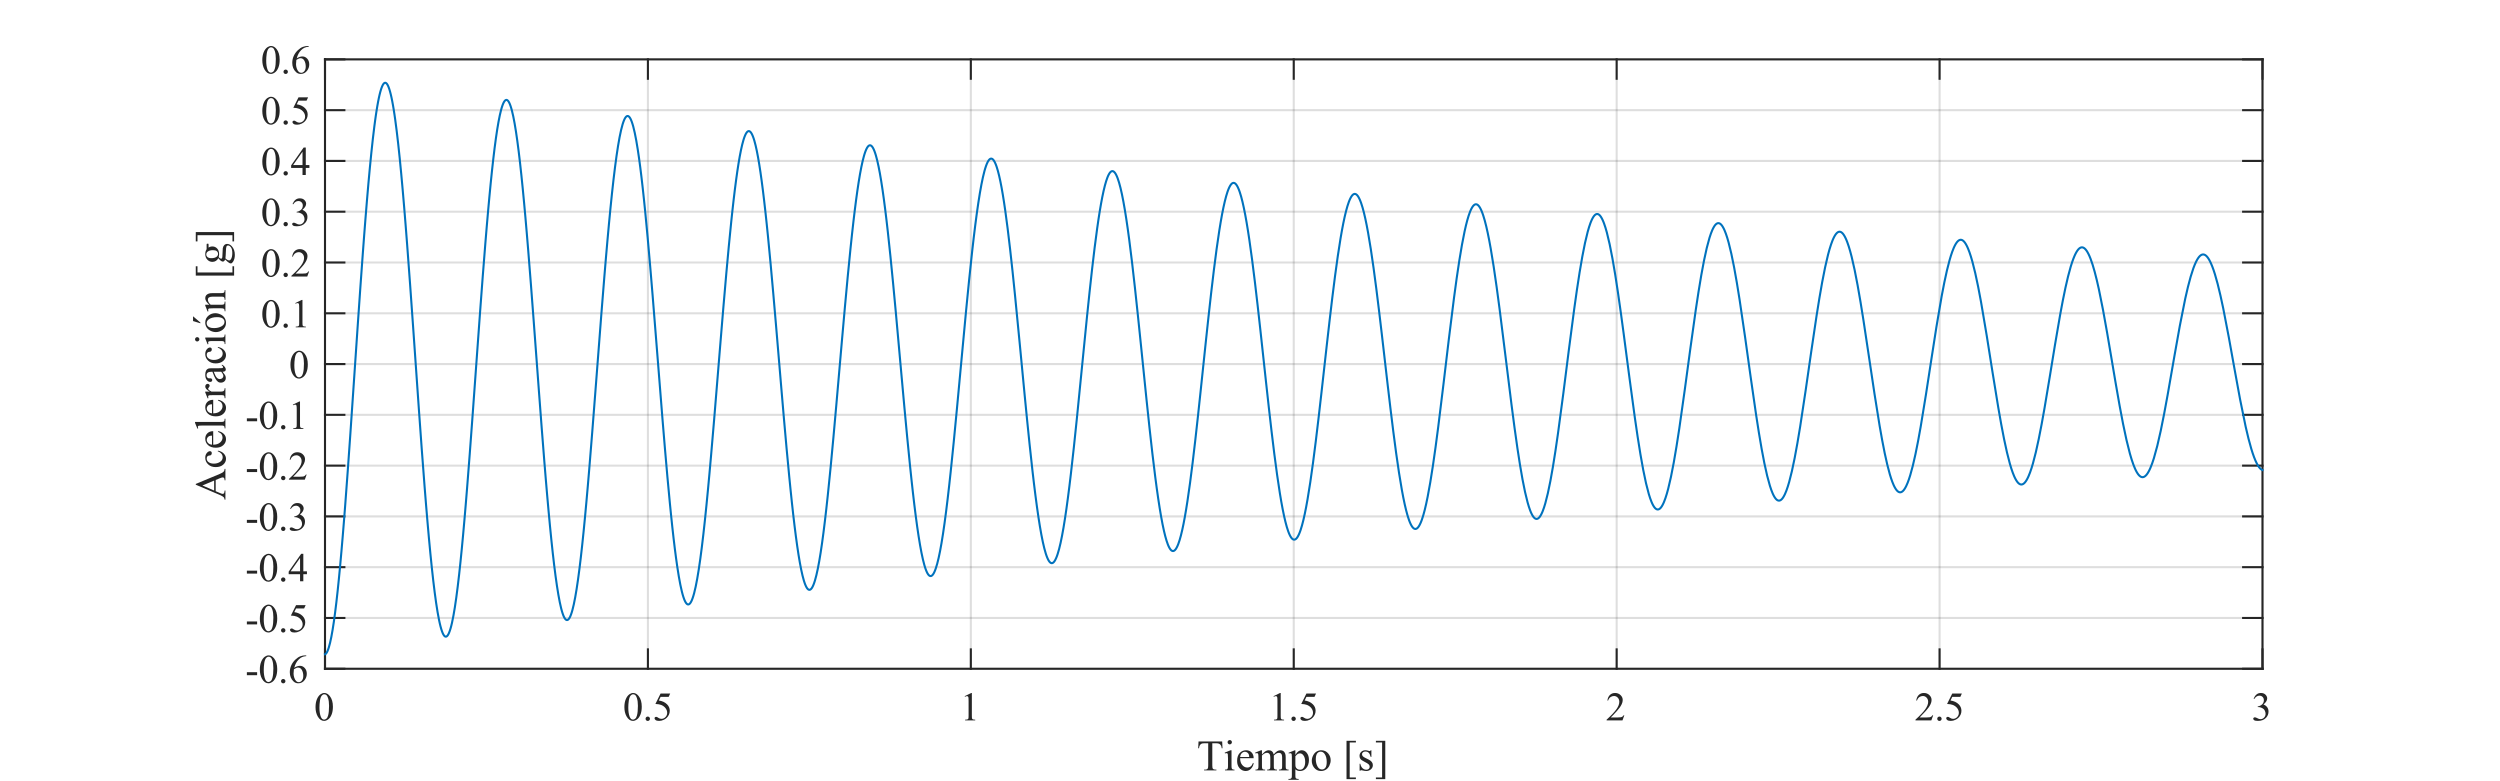 <?xml version="1.0"?>
<!DOCTYPE svg PUBLIC '-//W3C//DTD SVG 1.0//EN'
          'http://www.w3.org/TR/2001/REC-SVG-20010904/DTD/svg10.dtd'>
<svg xmlns:xlink="http://www.w3.org/1999/xlink" style="fill-opacity:1; color-rendering:auto; color-interpolation:auto; text-rendering:auto; stroke:black; stroke-linecap:square; stroke-miterlimit:10; shape-rendering:auto; stroke-opacity:1; fill:black; stroke-dasharray:none; font-weight:normal; stroke-width:1; font-family:'Dialog'; font-style:normal; stroke-linejoin:miter; font-size:12px; stroke-dashoffset:0; image-rendering:auto;" width="800" height="250" xmlns="http://www.w3.org/2000/svg"
><rect width="100%" height="100%" fill="#808080" stroke="none"/><!--Generated by the Batik Graphics2D SVG Generator--><defs id="genericDefs"
  /><g
  ><defs id="defs1"
    ><clipPath clipPathUnits="userSpaceOnUse" id="clipPath1"
      ><path d="M0 0 L800 0 L800 250 L0 250 L0 0 Z"
      /></clipPath
    ></defs
    ><g style="fill:white; stroke:white;"
    ><rect x="0" y="0" width="800" style="clip-path:url(#clipPath1); stroke:none;" height="250"
    /></g
    ><g style="fill:white; text-rendering:optimizeSpeed; color-rendering:optimizeSpeed; image-rendering:optimizeSpeed; shape-rendering:crispEdges; stroke:white; color-interpolation:sRGB;"
    ><rect x="0" width="800" height="250" y="0" style="stroke:none;"
      /><path style="stroke:none;" d="M104 214 L724 214 L724 19 L104 19 Z"
    /></g
    ><g style="stroke-linecap:butt; fill-opacity:0.149; fill:rgb(38,38,38); text-rendering:geometricPrecision; image-rendering:optimizeQuality; color-rendering:optimizeQuality; stroke-linejoin:round; stroke:rgb(38,38,38); color-interpolation:linearRGB; stroke-width:0.667; stroke-opacity:0.149;"
    ><line y2="19" style="fill:none;" x1="104" x2="104" y1="214"
      /><line y2="19" style="fill:none;" x1="207.333" x2="207.333" y1="214"
      /><line y2="19" style="fill:none;" x1="310.667" x2="310.667" y1="214"
      /><line y2="19" style="fill:none;" x1="414" x2="414" y1="214"
      /><line y2="19" style="fill:none;" x1="517.333" x2="517.333" y1="214"
      /><line y2="19" style="fill:none;" x1="620.667" x2="620.667" y1="214"
      /><line y2="19" style="fill:none;" x1="724" x2="724" y1="214"
      /><line y2="214" style="fill:none;" x1="724" x2="104" y1="214"
      /><line y2="197.75" style="fill:none;" x1="724" x2="104" y1="197.75"
      /><line y2="181.5" style="fill:none;" x1="724" x2="104" y1="181.5"
      /><line y2="165.25" style="fill:none;" x1="724" x2="104" y1="165.25"
      /><line y2="149" style="fill:none;" x1="724" x2="104" y1="149"
      /><line y2="132.75" style="fill:none;" x1="724" x2="104" y1="132.75"
      /><line y2="116.5" style="fill:none;" x1="724" x2="104" y1="116.5"
      /><line y2="100.25" style="fill:none;" x1="724" x2="104" y1="100.25"
      /><line y2="84" style="fill:none;" x1="724" x2="104" y1="84"
      /><line y2="67.75" style="fill:none;" x1="724" x2="104" y1="67.75"
      /><line y2="51.5" style="fill:none;" x1="724" x2="104" y1="51.5"
      /><line y2="35.25" style="fill:none;" x1="724" x2="104" y1="35.25"
      /><line y2="19" style="fill:none;" x1="724" x2="104" y1="19"
      /><line x1="104" x2="724" y1="214" style="stroke-linecap:square; fill-opacity:1; fill:none; stroke-opacity:1;" y2="214"
      /><line x1="104" x2="724" y1="19" style="stroke-linecap:square; fill-opacity:1; fill:none; stroke-opacity:1;" y2="19"
      /><line x1="104" x2="104" y1="214" style="stroke-linecap:square; fill-opacity:1; fill:none; stroke-opacity:1;" y2="207.8"
      /><line x1="207.333" x2="207.333" y1="214" style="stroke-linecap:square; fill-opacity:1; fill:none; stroke-opacity:1;" y2="207.8"
      /><line x1="310.667" x2="310.667" y1="214" style="stroke-linecap:square; fill-opacity:1; fill:none; stroke-opacity:1;" y2="207.8"
      /><line x1="414" x2="414" y1="214" style="stroke-linecap:square; fill-opacity:1; fill:none; stroke-opacity:1;" y2="207.8"
      /><line x1="517.333" x2="517.333" y1="214" style="stroke-linecap:square; fill-opacity:1; fill:none; stroke-opacity:1;" y2="207.8"
      /><line x1="620.667" x2="620.667" y1="214" style="stroke-linecap:square; fill-opacity:1; fill:none; stroke-opacity:1;" y2="207.8"
      /><line x1="724" x2="724" y1="214" style="stroke-linecap:square; fill-opacity:1; fill:none; stroke-opacity:1;" y2="207.8"
      /><line x1="104" x2="104" y1="19" style="stroke-linecap:square; fill-opacity:1; fill:none; stroke-opacity:1;" y2="25.2"
      /><line x1="207.333" x2="207.333" y1="19" style="stroke-linecap:square; fill-opacity:1; fill:none; stroke-opacity:1;" y2="25.2"
      /><line x1="310.667" x2="310.667" y1="19" style="stroke-linecap:square; fill-opacity:1; fill:none; stroke-opacity:1;" y2="25.2"
      /><line x1="414" x2="414" y1="19" style="stroke-linecap:square; fill-opacity:1; fill:none; stroke-opacity:1;" y2="25.2"
      /><line x1="517.333" x2="517.333" y1="19" style="stroke-linecap:square; fill-opacity:1; fill:none; stroke-opacity:1;" y2="25.2"
      /><line x1="620.667" x2="620.667" y1="19" style="stroke-linecap:square; fill-opacity:1; fill:none; stroke-opacity:1;" y2="25.2"
      /><line x1="724" x2="724" y1="19" style="stroke-linecap:square; fill-opacity:1; fill:none; stroke-opacity:1;" y2="25.2"
    /></g
    ><g transform="translate(104,218.533)" style="font-size:12.667px; fill:rgb(38,38,38); text-rendering:geometricPrecision; image-rendering:optimizeQuality; color-rendering:optimizeQuality; font-family:'Times New Roman'; stroke:rgb(38,38,38); color-interpolation:linearRGB;"
    ><path style="stroke:none;" d="M-3.031 7.75 Q-3.031 6.281 -2.586 5.211 Q-2.141 4.141 -1.406 3.625 Q-0.828 3.219 -0.219 3.219 Q0.766 3.219 1.547 4.219 Q2.531 5.469 2.531 7.609 Q2.531 9.109 2.102 10.156 Q1.672 11.203 1 11.68 Q0.328 12.156 -0.281 12.156 Q-1.516 12.156 -2.344 10.703 Q-3.031 9.469 -3.031 7.75 ZM-1.781 7.906 Q-1.781 9.688 -1.344 10.812 Q-0.984 11.75 -0.266 11.75 Q0.078 11.75 0.445 11.445 Q0.812 11.141 1 10.406 Q1.297 9.328 1.297 7.328 Q1.297 5.859 0.984 4.875 Q0.766 4.141 0.391 3.844 Q0.141 3.641 -0.234 3.641 Q-0.656 3.641 -1 4.016 Q-1.453 4.547 -1.617 5.68 Q-1.781 6.812 -1.781 7.906 Z"
    /></g
    ><g transform="translate(207.333,218.533)" style="font-size:12.667px; fill:rgb(38,38,38); text-rendering:geometricPrecision; image-rendering:optimizeQuality; color-rendering:optimizeQuality; font-family:'Times New Roman'; stroke:rgb(38,38,38); color-interpolation:linearRGB;"
    ><path style="stroke:none;" d="M-7.531 7.75 Q-7.531 6.281 -7.086 5.211 Q-6.641 4.141 -5.906 3.625 Q-5.328 3.219 -4.719 3.219 Q-3.734 3.219 -2.953 4.219 Q-1.969 5.469 -1.969 7.609 Q-1.969 9.109 -2.398 10.156 Q-2.828 11.203 -3.5 11.68 Q-4.172 12.156 -4.781 12.156 Q-6.016 12.156 -6.844 10.703 Q-7.531 9.469 -7.531 7.75 ZM-6.281 7.906 Q-6.281 9.688 -5.844 10.812 Q-5.484 11.75 -4.766 11.75 Q-4.422 11.75 -4.055 11.445 Q-3.688 11.141 -3.5 10.406 Q-3.203 9.328 -3.203 7.328 Q-3.203 5.859 -3.516 4.875 Q-3.734 4.141 -4.109 3.844 Q-4.359 3.641 -4.734 3.641 Q-5.156 3.641 -5.5 4.016 Q-5.953 4.547 -6.117 5.68 Q-6.281 6.812 -6.281 7.906 ZM-0.047 10.766 Q0.25 10.766 0.453 10.977 Q0.656 11.188 0.656 11.469 Q0.656 11.766 0.453 11.969 Q0.25 12.172 -0.047 12.172 Q-0.344 12.172 -0.547 11.969 Q-0.75 11.766 -0.75 11.469 Q-0.75 11.172 -0.547 10.969 Q-0.344 10.766 -0.047 10.766 ZM7.133 3.391 L6.633 4.469 L4.055 4.469 L3.492 5.625 Q5.164 5.875 6.148 6.875 Q6.992 7.734 6.992 8.906 Q6.992 9.594 6.719 10.172 Q6.445 10.75 6.023 11.156 Q5.602 11.562 5.086 11.797 Q4.367 12.156 3.586 12.156 Q2.82 12.156 2.469 11.891 Q2.117 11.625 2.117 11.312 Q2.117 11.125 2.266 10.992 Q2.414 10.859 2.633 10.859 Q2.789 10.859 2.914 10.906 Q3.039 10.953 3.336 11.172 Q3.82 11.5 4.305 11.5 Q5.055 11.5 5.609 10.938 Q6.164 10.375 6.164 9.562 Q6.164 8.781 5.664 8.109 Q5.164 7.438 4.289 7.062 Q3.586 6.781 2.398 6.734 L4.055 3.391 L7.133 3.391 Z"
    /></g
    ><g transform="translate(310.667,218.533)" style="font-size:12.667px; fill:rgb(38,38,38); text-rendering:geometricPrecision; image-rendering:optimizeQuality; color-rendering:optimizeQuality; font-family:'Times New Roman'; stroke:rgb(38,38,38); color-interpolation:linearRGB;"
    ><path style="stroke:none;" d="M-1.969 4.234 L0.125 3.219 L0.328 3.219 L0.328 10.484 Q0.328 11.203 0.391 11.383 Q0.453 11.562 0.641 11.656 Q0.828 11.75 1.406 11.766 L1.406 12 L-1.828 12 L-1.828 11.766 Q-1.219 11.75 -1.039 11.656 Q-0.859 11.562 -0.789 11.406 Q-0.719 11.25 -0.719 10.484 L-0.719 5.844 Q-0.719 4.891 -0.781 4.625 Q-0.828 4.422 -0.945 4.328 Q-1.062 4.234 -1.234 4.234 Q-1.469 4.234 -1.875 4.438 L-1.969 4.234 Z"
    /></g
    ><g transform="translate(414,218.533)" style="font-size:12.667px; fill:rgb(38,38,38); text-rendering:geometricPrecision; image-rendering:optimizeQuality; color-rendering:optimizeQuality; font-family:'Times New Roman'; stroke:rgb(38,38,38); color-interpolation:linearRGB;"
    ><path style="stroke:none;" d="M-6.469 4.234 L-4.375 3.219 L-4.172 3.219 L-4.172 10.484 Q-4.172 11.203 -4.109 11.383 Q-4.047 11.562 -3.859 11.656 Q-3.672 11.75 -3.094 11.766 L-3.094 12 L-6.328 12 L-6.328 11.766 Q-5.719 11.75 -5.539 11.656 Q-5.359 11.562 -5.289 11.406 Q-5.219 11.25 -5.219 10.484 L-5.219 5.844 Q-5.219 4.891 -5.281 4.625 Q-5.328 4.422 -5.445 4.328 Q-5.562 4.234 -5.734 4.234 Q-5.969 4.234 -6.375 4.438 L-6.469 4.234 ZM-0.047 10.766 Q0.25 10.766 0.453 10.977 Q0.656 11.188 0.656 11.469 Q0.656 11.766 0.453 11.969 Q0.25 12.172 -0.047 12.172 Q-0.344 12.172 -0.547 11.969 Q-0.75 11.766 -0.75 11.469 Q-0.75 11.172 -0.547 10.969 Q-0.344 10.766 -0.047 10.766 ZM7.133 3.391 L6.633 4.469 L4.055 4.469 L3.492 5.625 Q5.164 5.875 6.148 6.875 Q6.992 7.734 6.992 8.906 Q6.992 9.594 6.719 10.172 Q6.445 10.75 6.023 11.156 Q5.602 11.562 5.086 11.797 Q4.367 12.156 3.586 12.156 Q2.82 12.156 2.469 11.891 Q2.117 11.625 2.117 11.312 Q2.117 11.125 2.266 10.992 Q2.414 10.859 2.633 10.859 Q2.789 10.859 2.914 10.906 Q3.039 10.953 3.336 11.172 Q3.82 11.5 4.305 11.5 Q5.055 11.5 5.609 10.938 Q6.164 10.375 6.164 9.562 Q6.164 8.781 5.664 8.109 Q5.164 7.438 4.289 7.062 Q3.586 6.781 2.398 6.734 L4.055 3.391 L7.133 3.391 Z"
    /></g
    ><g transform="translate(517.333,218.533)" style="font-size:12.667px; fill:rgb(38,38,38); text-rendering:geometricPrecision; image-rendering:optimizeQuality; color-rendering:optimizeQuality; font-family:'Times New Roman'; stroke:rgb(38,38,38); color-interpolation:linearRGB;"
    ><path style="stroke:none;" d="M2.453 10.344 L1.859 12 L-3.219 12 L-3.219 11.766 Q-0.984 9.719 -0.07 8.422 Q0.844 7.125 0.844 6.062 Q0.844 5.234 0.344 4.711 Q-0.156 4.188 -0.859 4.188 Q-1.484 4.188 -1.992 4.555 Q-2.5 4.922 -2.734 5.641 L-2.969 5.641 Q-2.812 4.469 -2.156 3.844 Q-1.5 3.219 -0.516 3.219 Q0.531 3.219 1.234 3.891 Q1.938 4.562 1.938 5.469 Q1.938 6.125 1.625 6.781 Q1.156 7.812 0.109 8.953 Q-1.469 10.688 -1.875 11.047 L0.375 11.047 Q1.062 11.047 1.336 10.992 Q1.609 10.938 1.836 10.781 Q2.062 10.625 2.219 10.344 L2.453 10.344 Z"
    /></g
    ><g transform="translate(620.667,218.533)" style="font-size:12.667px; fill:rgb(38,38,38); text-rendering:geometricPrecision; image-rendering:optimizeQuality; color-rendering:optimizeQuality; font-family:'Times New Roman'; stroke:rgb(38,38,38); color-interpolation:linearRGB;"
    ><path style="stroke:none;" d="M-2.047 10.344 L-2.641 12 L-7.719 12 L-7.719 11.766 Q-5.484 9.719 -4.57 8.422 Q-3.656 7.125 -3.656 6.062 Q-3.656 5.234 -4.156 4.711 Q-4.656 4.188 -5.359 4.188 Q-5.984 4.188 -6.492 4.555 Q-7 4.922 -7.234 5.641 L-7.469 5.641 Q-7.312 4.469 -6.656 3.844 Q-6 3.219 -5.016 3.219 Q-3.969 3.219 -3.266 3.891 Q-2.562 4.562 -2.562 5.469 Q-2.562 6.125 -2.875 6.781 Q-3.344 7.812 -4.391 8.953 Q-5.969 10.688 -6.375 11.047 L-4.125 11.047 Q-3.438 11.047 -3.164 10.992 Q-2.891 10.938 -2.664 10.781 Q-2.438 10.625 -2.281 10.344 L-2.047 10.344 ZM-0.047 10.766 Q0.25 10.766 0.453 10.977 Q0.656 11.188 0.656 11.469 Q0.656 11.766 0.453 11.969 Q0.25 12.172 -0.047 12.172 Q-0.344 12.172 -0.547 11.969 Q-0.75 11.766 -0.75 11.469 Q-0.75 11.172 -0.547 10.969 Q-0.344 10.766 -0.047 10.766 ZM7.133 3.391 L6.633 4.469 L4.055 4.469 L3.492 5.625 Q5.164 5.875 6.148 6.875 Q6.992 7.734 6.992 8.906 Q6.992 9.594 6.719 10.172 Q6.445 10.75 6.023 11.156 Q5.602 11.562 5.086 11.797 Q4.367 12.156 3.586 12.156 Q2.82 12.156 2.469 11.891 Q2.117 11.625 2.117 11.312 Q2.117 11.125 2.266 10.992 Q2.414 10.859 2.633 10.859 Q2.789 10.859 2.914 10.906 Q3.039 10.953 3.336 11.172 Q3.82 11.5 4.305 11.5 Q5.055 11.5 5.609 10.938 Q6.164 10.375 6.164 9.562 Q6.164 8.781 5.664 8.109 Q5.164 7.438 4.289 7.062 Q3.586 6.781 2.398 6.734 L4.055 3.391 L7.133 3.391 Z"
    /></g
    ><g transform="translate(724,218.533)" style="font-size:12.667px; fill:rgb(38,38,38); text-rendering:geometricPrecision; image-rendering:optimizeQuality; color-rendering:optimizeQuality; font-family:'Times New Roman'; stroke:rgb(38,38,38); color-interpolation:linearRGB;"
    ><path style="stroke:none;" d="M-2.844 5.031 Q-2.469 4.156 -1.906 3.688 Q-1.344 3.219 -0.516 3.219 Q0.531 3.219 1.078 3.891 Q1.5 4.391 1.5 4.953 Q1.5 5.906 0.312 6.906 Q1.109 7.219 1.516 7.797 Q1.922 8.375 1.922 9.156 Q1.922 10.266 1.203 11.078 Q0.281 12.156 -1.469 12.156 Q-2.344 12.156 -2.656 11.938 Q-2.969 11.719 -2.969 11.469 Q-2.969 11.281 -2.82 11.148 Q-2.672 11.016 -2.469 11.016 Q-2.312 11.016 -2.141 11.062 Q-2.031 11.094 -1.648 11.289 Q-1.266 11.484 -1.125 11.531 Q-0.891 11.594 -0.625 11.594 Q0.016 11.594 0.5 11.094 Q0.984 10.594 0.984 9.906 Q0.984 9.406 0.766 8.938 Q0.594 8.578 0.391 8.391 Q0.125 8.141 -0.352 7.938 Q-0.828 7.734 -1.328 7.734 L-1.531 7.734 L-1.531 7.531 Q-1.031 7.469 -0.523 7.172 Q-0.016 6.875 0.211 6.461 Q0.438 6.047 0.438 5.531 Q0.438 4.891 0.031 4.484 Q-0.375 4.078 -0.984 4.078 Q-1.969 4.078 -2.625 5.125 L-2.844 5.031 Z"
    /></g
    ><g transform="translate(414,233.533)" style="font-size:13.933px; fill:rgb(38,38,38); text-rendering:geometricPrecision; image-rendering:optimizeQuality; color-rendering:optimizeQuality; font-family:'Times New Roman'; stroke:rgb(38,38,38); color-interpolation:linearRGB;"
    ><path style="stroke:none;" d="M-22.906 3.734 L-22.797 5.906 L-23.062 5.906 Q-23.125 5.328 -23.266 5.078 Q-23.469 4.688 -23.82 4.5 Q-24.172 4.312 -24.75 4.312 L-26.062 4.312 L-26.062 11.391 Q-26.062 12.25 -25.875 12.453 Q-25.609 12.75 -25.078 12.75 L-24.75 12.75 L-24.75 13 L-28.688 13 L-28.688 12.75 L-28.359 12.75 Q-27.766 12.75 -27.516 12.391 Q-27.375 12.172 -27.375 11.391 L-27.375 4.312 L-28.484 4.312 Q-29.141 4.312 -29.406 4.406 Q-29.766 4.531 -30.016 4.906 Q-30.266 5.281 -30.312 5.906 L-30.578 5.906 L-30.469 3.734 L-22.906 3.734 ZM-20.474 3.281 Q-20.193 3.281 -19.99 3.484 Q-19.787 3.688 -19.787 3.969 Q-19.787 4.25 -19.99 4.461 Q-20.193 4.672 -20.474 4.672 Q-20.756 4.672 -20.966 4.461 Q-21.177 4.25 -21.177 3.969 Q-21.177 3.688 -20.974 3.484 Q-20.771 3.281 -20.474 3.281 ZM-19.912 6.547 L-19.912 11.578 Q-19.912 12.172 -19.826 12.367 Q-19.74 12.562 -19.568 12.656 Q-19.396 12.75 -18.959 12.75 L-18.959 13 L-22.006 13 L-22.006 12.75 Q-21.537 12.75 -21.381 12.664 Q-21.224 12.578 -21.131 12.375 Q-21.037 12.172 -21.037 11.578 L-21.037 9.172 Q-21.037 8.156 -21.099 7.859 Q-21.146 7.641 -21.248 7.555 Q-21.349 7.469 -21.537 7.469 Q-21.724 7.469 -22.006 7.562 L-22.099 7.312 L-20.209 6.547 L-19.912 6.547 ZM-17.157 9.094 Q-17.157 10.484 -16.47 11.281 Q-15.798 12.078 -14.861 12.078 Q-14.251 12.078 -13.798 11.742 Q-13.345 11.406 -13.033 10.578 L-12.829 10.719 Q-12.97 11.656 -13.658 12.422 Q-14.345 13.188 -15.392 13.188 Q-16.517 13.188 -17.322 12.312 Q-18.126 11.438 -18.126 9.953 Q-18.126 8.344 -17.298 7.445 Q-16.47 6.547 -15.236 6.547 Q-14.173 6.547 -13.501 7.242 Q-12.829 7.938 -12.829 9.094 L-17.157 9.094 ZM-17.157 8.703 L-14.251 8.703 Q-14.283 8.094 -14.392 7.859 Q-14.564 7.469 -14.908 7.25 Q-15.251 7.031 -15.611 7.031 Q-16.173 7.031 -16.626 7.469 Q-17.079 7.906 -17.157 8.703 ZM-10.173 7.891 Q-9.485 7.203 -9.36 7.094 Q-9.063 6.844 -8.704 6.695 Q-8.345 6.547 -8.001 6.547 Q-7.407 6.547 -6.985 6.891 Q-6.563 7.234 -6.423 7.891 Q-5.72 7.062 -5.235 6.805 Q-4.751 6.547 -4.235 6.547 Q-3.735 6.547 -3.345 6.805 Q-2.954 7.062 -2.735 7.641 Q-2.579 8.047 -2.579 8.891 L-2.579 11.578 Q-2.579 12.172 -2.501 12.391 Q-2.423 12.547 -2.243 12.648 Q-2.063 12.75 -1.641 12.75 L-1.641 13 L-4.735 13 L-4.735 12.75 L-4.595 12.75 Q-4.204 12.75 -3.97 12.594 Q-3.813 12.484 -3.751 12.25 Q-3.72 12.125 -3.72 11.578 L-3.72 8.891 Q-3.72 8.125 -3.907 7.812 Q-4.173 7.375 -4.751 7.375 Q-5.126 7.375 -5.485 7.555 Q-5.845 7.734 -6.376 8.234 L-6.391 8.297 L-6.376 8.594 L-6.376 11.578 Q-6.376 12.234 -6.306 12.391 Q-6.235 12.547 -6.032 12.648 Q-5.829 12.75 -5.36 12.75 L-5.36 13 L-8.517 13 L-8.517 12.75 Q-8.001 12.75 -7.806 12.625 Q-7.61 12.5 -7.532 12.266 Q-7.501 12.141 -7.501 11.578 L-7.501 8.891 Q-7.501 8.125 -7.72 7.797 Q-8.032 7.359 -8.563 7.359 Q-8.938 7.359 -9.298 7.547 Q-9.86 7.859 -10.173 8.234 L-10.173 11.578 Q-10.173 12.203 -10.087 12.383 Q-10.001 12.562 -9.837 12.656 Q-9.673 12.75 -9.157 12.75 L-9.157 13 L-12.251 13 L-12.251 12.75 Q-11.813 12.75 -11.649 12.656 Q-11.485 12.562 -11.392 12.367 Q-11.298 12.172 -11.298 11.578 L-11.298 9.188 Q-11.298 8.156 -11.36 7.859 Q-11.407 7.641 -11.509 7.555 Q-11.61 7.469 -11.798 7.469 Q-11.985 7.469 -12.251 7.562 L-12.36 7.312 L-10.47 6.547 L-10.173 6.547 L-10.173 7.891 ZM-1.669 7.359 L0.269 6.578 L0.519 6.578 L0.519 8.047 Q1.003 7.219 1.496 6.883 Q1.988 6.547 2.519 6.547 Q3.472 6.547 4.097 7.297 Q4.863 8.188 4.863 9.641 Q4.863 11.266 3.941 12.328 Q3.175 13.188 2.019 13.188 Q1.503 13.188 1.144 13.047 Q0.863 12.938 0.519 12.641 L0.519 14.547 Q0.519 15.188 0.597 15.359 Q0.675 15.531 0.871 15.633 Q1.066 15.734 1.581 15.734 L1.581 16 L-1.7 16 L-1.7 15.734 L-1.528 15.734 Q-1.153 15.75 -0.887 15.594 Q-0.762 15.516 -0.684 15.352 Q-0.606 15.188 -0.606 14.5 L-0.606 8.578 Q-0.606 7.969 -0.661 7.805 Q-0.715 7.641 -0.84 7.562 Q-0.965 7.484 -1.169 7.484 Q-1.325 7.484 -1.59 7.578 L-1.669 7.359 ZM0.519 8.453 L0.519 10.781 Q0.519 11.547 0.582 11.781 Q0.675 12.172 1.05 12.477 Q1.425 12.781 1.988 12.781 Q2.675 12.781 3.097 12.25 Q3.66 11.547 3.66 10.281 Q3.66 8.844 3.019 8.078 Q2.582 7.547 1.988 7.547 Q1.66 7.547 1.331 7.703 Q1.081 7.828 0.519 8.453 ZM8.8 6.547 Q10.222 6.547 11.082 7.641 Q11.816 8.562 11.816 9.75 Q11.816 10.594 11.41 11.453 Q11.003 12.312 10.3 12.75 Q9.597 13.188 8.722 13.188 Q7.316 13.188 6.472 12.062 Q5.769 11.109 5.769 9.938 Q5.769 9.062 6.199 8.211 Q6.628 7.359 7.324 6.953 Q8.019 6.547 8.8 6.547 ZM8.582 7 Q8.222 7 7.855 7.211 Q7.488 7.422 7.269 7.969 Q7.05 8.516 7.05 9.359 Q7.05 10.719 7.589 11.711 Q8.128 12.703 9.019 12.703 Q9.675 12.703 10.113 12.156 Q10.55 11.609 10.55 10.281 Q10.55 8.609 9.832 7.656 Q9.347 7 8.582 7 ZM19.886 15.781 L16.886 15.781 L16.886 3.516 L19.886 3.516 L19.886 4.062 L17.902 4.062 L17.902 15.25 L19.886 15.25 L19.886 15.781 ZM24.845 6.547 L24.845 8.688 L24.626 8.688 Q24.361 7.688 23.954 7.32 Q23.548 6.953 22.923 6.953 Q22.439 6.953 22.142 7.211 Q21.845 7.469 21.845 7.766 Q21.845 8.156 22.064 8.422 Q22.283 8.703 22.939 9.016 L23.923 9.5 Q25.314 10.188 25.314 11.297 Q25.314 12.141 24.673 12.664 Q24.033 13.188 23.22 13.188 Q22.658 13.188 21.908 12.984 Q21.689 12.922 21.548 12.922 Q21.392 12.922 21.298 13.094 L21.079 13.094 L21.079 10.859 L21.298 10.859 Q21.486 11.812 22.025 12.297 Q22.564 12.781 23.236 12.781 Q23.704 12.781 24.001 12.508 Q24.298 12.234 24.298 11.844 Q24.298 11.375 23.97 11.055 Q23.642 10.734 22.65 10.242 Q21.658 9.75 21.345 9.344 Q21.048 8.953 21.048 8.359 Q21.048 7.594 21.579 7.07 Q22.111 6.547 22.939 6.547 Q23.314 6.547 23.845 6.703 Q24.189 6.812 24.298 6.812 Q24.408 6.812 24.47 6.766 Q24.533 6.719 24.626 6.547 L24.845 6.547 ZM26.288 3.516 L29.288 3.516 L29.288 15.781 L26.288 15.781 L26.288 15.25 L28.273 15.25 L28.273 4.062 L26.288 4.062 L26.288 3.516 Z"
    /></g
    ><g style="fill:rgb(38,38,38); text-rendering:geometricPrecision; image-rendering:optimizeQuality; color-rendering:optimizeQuality; stroke-linejoin:round; stroke:rgb(38,38,38); color-interpolation:linearRGB; stroke-width:0.667;"
    ><line y2="19" style="fill:none;" x1="104" x2="104" y1="214"
      /><line y2="19" style="fill:none;" x1="724" x2="724" y1="214"
      /><line y2="214" style="fill:none;" x1="104" x2="110.2" y1="214"
      /><line y2="197.75" style="fill:none;" x1="104" x2="110.2" y1="197.75"
      /><line y2="181.5" style="fill:none;" x1="104" x2="110.2" y1="181.5"
      /><line y2="165.25" style="fill:none;" x1="104" x2="110.2" y1="165.25"
      /><line y2="149" style="fill:none;" x1="104" x2="110.2" y1="149"
      /><line y2="132.75" style="fill:none;" x1="104" x2="110.2" y1="132.75"
      /><line y2="116.5" style="fill:none;" x1="104" x2="110.2" y1="116.5"
      /><line y2="100.25" style="fill:none;" x1="104" x2="110.2" y1="100.25"
      /><line y2="84" style="fill:none;" x1="104" x2="110.2" y1="84"
      /><line y2="67.75" style="fill:none;" x1="104" x2="110.2" y1="67.75"
      /><line y2="51.5" style="fill:none;" x1="104" x2="110.2" y1="51.5"
      /><line y2="35.25" style="fill:none;" x1="104" x2="110.2" y1="35.25"
      /><line y2="19" style="fill:none;" x1="104" x2="110.2" y1="19"
      /><line y2="214" style="fill:none;" x1="724" x2="717.8" y1="214"
      /><line y2="197.75" style="fill:none;" x1="724" x2="717.8" y1="197.75"
      /><line y2="181.5" style="fill:none;" x1="724" x2="717.8" y1="181.5"
      /><line y2="165.25" style="fill:none;" x1="724" x2="717.8" y1="165.25"
      /><line y2="149" style="fill:none;" x1="724" x2="717.8" y1="149"
      /><line y2="132.75" style="fill:none;" x1="724" x2="717.8" y1="132.75"
      /><line y2="116.5" style="fill:none;" x1="724" x2="717.8" y1="116.5"
      /><line y2="100.25" style="fill:none;" x1="724" x2="717.8" y1="100.25"
      /><line y2="84" style="fill:none;" x1="724" x2="717.8" y1="84"
      /><line y2="67.75" style="fill:none;" x1="724" x2="717.8" y1="67.75"
      /><line y2="51.5" style="fill:none;" x1="724" x2="717.8" y1="51.5"
      /><line y2="35.25" style="fill:none;" x1="724" x2="717.8" y1="35.25"
      /><line y2="19" style="fill:none;" x1="724" x2="717.8" y1="19"
    /></g
    ><g transform="translate(99.467,214)" style="font-size:12.667px; fill:rgb(38,38,38); text-rendering:geometricPrecision; image-rendering:optimizeQuality; color-rendering:optimizeQuality; font-family:'Times New Roman'; stroke:rgb(38,38,38); color-interpolation:linearRGB;"
    ><path style="stroke:none;" d="M-20.469 1.109 L-17.188 1.109 L-17.188 2.062 L-20.469 2.062 L-20.469 1.109 ZM-16.317 0.25 Q-16.317 -1.219 -15.871 -2.289 Q-15.426 -3.359 -14.692 -3.875 Q-14.114 -4.281 -13.504 -4.281 Q-12.52 -4.281 -11.739 -3.281 Q-10.754 -2.031 -10.754 0.109 Q-10.754 1.609 -11.184 2.656 Q-11.614 3.703 -12.285 4.18 Q-12.957 4.656 -13.567 4.656 Q-14.801 4.656 -15.629 3.203 Q-16.317 1.969 -16.317 0.25 ZM-15.067 0.406 Q-15.067 2.188 -14.629 3.312 Q-14.27 4.25 -13.551 4.25 Q-13.207 4.25 -12.84 3.945 Q-12.473 3.641 -12.285 2.906 Q-11.989 1.828 -11.989 -0.172 Q-11.989 -1.641 -12.301 -2.625 Q-12.52 -3.359 -12.895 -3.656 Q-13.145 -3.859 -13.52 -3.859 Q-13.942 -3.859 -14.285 -3.484 Q-14.739 -2.953 -14.903 -1.82 Q-15.067 -0.688 -15.067 0.406 ZM-8.832 3.266 Q-8.535 3.266 -8.332 3.477 Q-8.129 3.688 -8.129 3.969 Q-8.129 4.266 -8.332 4.469 Q-8.535 4.672 -8.832 4.672 Q-9.129 4.672 -9.332 4.469 Q-9.535 4.266 -9.535 3.969 Q-9.535 3.672 -9.332 3.469 Q-9.129 3.266 -8.832 3.266 ZM-1.465 -4.281 L-1.465 -4.047 Q-2.309 -3.969 -2.84 -3.719 Q-3.371 -3.469 -3.887 -2.953 Q-4.403 -2.438 -4.739 -1.805 Q-5.074 -1.172 -5.309 -0.312 Q-4.387 -0.938 -3.465 -0.938 Q-2.59 -0.938 -1.942 -0.227 Q-1.293 0.484 -1.293 1.609 Q-1.293 2.688 -1.949 3.578 Q-2.731 4.656 -4.028 4.656 Q-4.918 4.656 -5.528 4.062 Q-6.731 2.938 -6.731 1.125 Q-6.731 -0.031 -6.27 -1.07 Q-5.809 -2.109 -4.949 -2.922 Q-4.09 -3.734 -3.301 -4.008 Q-2.512 -4.281 -1.84 -4.281 L-1.465 -4.281 ZM-5.418 0.156 Q-5.528 1.016 -5.528 1.547 Q-5.528 2.156 -5.301 2.867 Q-5.074 3.578 -4.637 4 Q-4.309 4.297 -3.84 4.297 Q-3.293 4.297 -2.856 3.773 Q-2.418 3.25 -2.418 2.297 Q-2.418 1.203 -2.856 0.414 Q-3.293 -0.375 -4.074 -0.375 Q-4.324 -0.375 -4.598 -0.273 Q-4.871 -0.172 -5.418 0.156 Z"
    /></g
    ><g transform="translate(99.467,197.75)" style="font-size:12.667px; fill:rgb(38,38,38); text-rendering:geometricPrecision; image-rendering:optimizeQuality; color-rendering:optimizeQuality; font-family:'Times New Roman'; stroke:rgb(38,38,38); color-interpolation:linearRGB;"
    ><path style="stroke:none;" d="M-20.469 1.109 L-17.188 1.109 L-17.188 2.062 L-20.469 2.062 L-20.469 1.109 ZM-16.317 0.25 Q-16.317 -1.219 -15.871 -2.289 Q-15.426 -3.359 -14.692 -3.875 Q-14.114 -4.281 -13.504 -4.281 Q-12.52 -4.281 -11.739 -3.281 Q-10.754 -2.031 -10.754 0.109 Q-10.754 1.609 -11.184 2.656 Q-11.614 3.703 -12.285 4.18 Q-12.957 4.656 -13.567 4.656 Q-14.801 4.656 -15.629 3.203 Q-16.317 1.969 -16.317 0.25 ZM-15.067 0.406 Q-15.067 2.188 -14.629 3.312 Q-14.27 4.25 -13.551 4.25 Q-13.207 4.25 -12.84 3.945 Q-12.473 3.641 -12.285 2.906 Q-11.989 1.828 -11.989 -0.172 Q-11.989 -1.641 -12.301 -2.625 Q-12.52 -3.359 -12.895 -3.656 Q-13.145 -3.859 -13.52 -3.859 Q-13.942 -3.859 -14.285 -3.484 Q-14.739 -2.953 -14.903 -1.82 Q-15.067 -0.688 -15.067 0.406 ZM-8.832 3.266 Q-8.535 3.266 -8.332 3.477 Q-8.129 3.688 -8.129 3.969 Q-8.129 4.266 -8.332 4.469 Q-8.535 4.672 -8.832 4.672 Q-9.129 4.672 -9.332 4.469 Q-9.535 4.266 -9.535 3.969 Q-9.535 3.672 -9.332 3.469 Q-9.129 3.266 -8.832 3.266 ZM-1.653 -4.109 L-2.153 -3.031 L-4.731 -3.031 L-5.293 -1.875 Q-3.621 -1.625 -2.637 -0.625 Q-1.793 0.234 -1.793 1.406 Q-1.793 2.094 -2.067 2.672 Q-2.34 3.25 -2.762 3.656 Q-3.184 4.062 -3.699 4.297 Q-4.418 4.656 -5.199 4.656 Q-5.965 4.656 -6.317 4.391 Q-6.668 4.125 -6.668 3.812 Q-6.668 3.625 -6.52 3.492 Q-6.371 3.359 -6.153 3.359 Q-5.996 3.359 -5.871 3.406 Q-5.746 3.453 -5.449 3.672 Q-4.965 4 -4.481 4 Q-3.731 4 -3.176 3.438 Q-2.621 2.875 -2.621 2.062 Q-2.621 1.281 -3.121 0.609 Q-3.621 -0.062 -4.496 -0.438 Q-5.199 -0.719 -6.387 -0.766 L-4.731 -4.109 L-1.653 -4.109 Z"
    /></g
    ><g transform="translate(99.467,181.5)" style="font-size:12.667px; fill:rgb(38,38,38); text-rendering:geometricPrecision; image-rendering:optimizeQuality; color-rendering:optimizeQuality; font-family:'Times New Roman'; stroke:rgb(38,38,38); color-interpolation:linearRGB;"
    ><path style="stroke:none;" d="M-20.469 1.109 L-17.188 1.109 L-17.188 2.062 L-20.469 2.062 L-20.469 1.109 ZM-16.317 0.25 Q-16.317 -1.219 -15.871 -2.289 Q-15.426 -3.359 -14.692 -3.875 Q-14.114 -4.281 -13.504 -4.281 Q-12.52 -4.281 -11.739 -3.281 Q-10.754 -2.031 -10.754 0.109 Q-10.754 1.609 -11.184 2.656 Q-11.614 3.703 -12.285 4.18 Q-12.957 4.656 -13.567 4.656 Q-14.801 4.656 -15.629 3.203 Q-16.317 1.969 -16.317 0.25 ZM-15.067 0.406 Q-15.067 2.188 -14.629 3.312 Q-14.27 4.25 -13.551 4.25 Q-13.207 4.25 -12.84 3.945 Q-12.473 3.641 -12.285 2.906 Q-11.989 1.828 -11.989 -0.172 Q-11.989 -1.641 -12.301 -2.625 Q-12.52 -3.359 -12.895 -3.656 Q-13.145 -3.859 -13.52 -3.859 Q-13.942 -3.859 -14.285 -3.484 Q-14.739 -2.953 -14.903 -1.82 Q-15.067 -0.688 -15.067 0.406 ZM-8.832 3.266 Q-8.535 3.266 -8.332 3.477 Q-8.129 3.688 -8.129 3.969 Q-8.129 4.266 -8.332 4.469 Q-8.535 4.672 -8.832 4.672 Q-9.129 4.672 -9.332 4.469 Q-9.535 4.266 -9.535 3.969 Q-9.535 3.672 -9.332 3.469 Q-9.129 3.266 -8.832 3.266 ZM-1.246 1.328 L-1.246 2.234 L-2.403 2.234 L-2.403 4.5 L-3.449 4.5 L-3.449 2.234 L-7.09 2.234 L-7.09 1.422 L-3.09 -4.281 L-2.403 -4.281 L-2.403 1.328 L-1.246 1.328 ZM-3.449 1.328 L-3.449 -2.953 L-6.465 1.328 L-3.449 1.328 Z"
    /></g
    ><g transform="translate(99.467,165.25)" style="font-size:12.667px; fill:rgb(38,38,38); text-rendering:geometricPrecision; image-rendering:optimizeQuality; color-rendering:optimizeQuality; font-family:'Times New Roman'; stroke:rgb(38,38,38); color-interpolation:linearRGB;"
    ><path style="stroke:none;" d="M-20.469 1.109 L-17.188 1.109 L-17.188 2.062 L-20.469 2.062 L-20.469 1.109 ZM-16.317 0.25 Q-16.317 -1.219 -15.871 -2.289 Q-15.426 -3.359 -14.692 -3.875 Q-14.114 -4.281 -13.504 -4.281 Q-12.52 -4.281 -11.739 -3.281 Q-10.754 -2.031 -10.754 0.109 Q-10.754 1.609 -11.184 2.656 Q-11.614 3.703 -12.285 4.18 Q-12.957 4.656 -13.567 4.656 Q-14.801 4.656 -15.629 3.203 Q-16.317 1.969 -16.317 0.25 ZM-15.067 0.406 Q-15.067 2.188 -14.629 3.312 Q-14.27 4.25 -13.551 4.25 Q-13.207 4.25 -12.84 3.945 Q-12.473 3.641 -12.285 2.906 Q-11.989 1.828 -11.989 -0.172 Q-11.989 -1.641 -12.301 -2.625 Q-12.52 -3.359 -12.895 -3.656 Q-13.145 -3.859 -13.52 -3.859 Q-13.942 -3.859 -14.285 -3.484 Q-14.739 -2.953 -14.903 -1.82 Q-15.067 -0.688 -15.067 0.406 ZM-8.832 3.266 Q-8.535 3.266 -8.332 3.477 Q-8.129 3.688 -8.129 3.969 Q-8.129 4.266 -8.332 4.469 Q-8.535 4.672 -8.832 4.672 Q-9.129 4.672 -9.332 4.469 Q-9.535 4.266 -9.535 3.969 Q-9.535 3.672 -9.332 3.469 Q-9.129 3.266 -8.832 3.266 ZM-6.637 -2.469 Q-6.262 -3.344 -5.699 -3.812 Q-5.137 -4.281 -4.309 -4.281 Q-3.262 -4.281 -2.715 -3.609 Q-2.293 -3.109 -2.293 -2.547 Q-2.293 -1.594 -3.481 -0.594 Q-2.684 -0.281 -2.278 0.297 Q-1.871 0.875 -1.871 1.656 Q-1.871 2.766 -2.59 3.578 Q-3.512 4.656 -5.262 4.656 Q-6.137 4.656 -6.449 4.438 Q-6.762 4.219 -6.762 3.969 Q-6.762 3.781 -6.614 3.648 Q-6.465 3.516 -6.262 3.516 Q-6.106 3.516 -5.934 3.562 Q-5.824 3.594 -5.442 3.789 Q-5.059 3.984 -4.918 4.031 Q-4.684 4.094 -4.418 4.094 Q-3.778 4.094 -3.293 3.594 Q-2.809 3.094 -2.809 2.406 Q-2.809 1.906 -3.028 1.438 Q-3.199 1.078 -3.403 0.891 Q-3.668 0.641 -4.145 0.438 Q-4.621 0.234 -5.121 0.234 L-5.324 0.234 L-5.324 0.031 Q-4.824 -0.031 -4.317 -0.328 Q-3.809 -0.625 -3.582 -1.039 Q-3.356 -1.453 -3.356 -1.969 Q-3.356 -2.609 -3.762 -3.016 Q-4.168 -3.422 -4.778 -3.422 Q-5.762 -3.422 -6.418 -2.375 L-6.637 -2.469 Z"
    /></g
    ><g transform="translate(99.467,149)" style="font-size:12.667px; fill:rgb(38,38,38); text-rendering:geometricPrecision; image-rendering:optimizeQuality; color-rendering:optimizeQuality; font-family:'Times New Roman'; stroke:rgb(38,38,38); color-interpolation:linearRGB;"
    ><path style="stroke:none;" d="M-20.469 1.109 L-17.188 1.109 L-17.188 2.062 L-20.469 2.062 L-20.469 1.109 ZM-16.317 0.25 Q-16.317 -1.219 -15.871 -2.289 Q-15.426 -3.359 -14.692 -3.875 Q-14.114 -4.281 -13.504 -4.281 Q-12.52 -4.281 -11.739 -3.281 Q-10.754 -2.031 -10.754 0.109 Q-10.754 1.609 -11.184 2.656 Q-11.614 3.703 -12.285 4.18 Q-12.957 4.656 -13.567 4.656 Q-14.801 4.656 -15.629 3.203 Q-16.317 1.969 -16.317 0.25 ZM-15.067 0.406 Q-15.067 2.188 -14.629 3.312 Q-14.27 4.25 -13.551 4.25 Q-13.207 4.25 -12.84 3.945 Q-12.473 3.641 -12.285 2.906 Q-11.989 1.828 -11.989 -0.172 Q-11.989 -1.641 -12.301 -2.625 Q-12.52 -3.359 -12.895 -3.656 Q-13.145 -3.859 -13.52 -3.859 Q-13.942 -3.859 -14.285 -3.484 Q-14.739 -2.953 -14.903 -1.82 Q-15.067 -0.688 -15.067 0.406 ZM-8.832 3.266 Q-8.535 3.266 -8.332 3.477 Q-8.129 3.688 -8.129 3.969 Q-8.129 4.266 -8.332 4.469 Q-8.535 4.672 -8.832 4.672 Q-9.129 4.672 -9.332 4.469 Q-9.535 4.266 -9.535 3.969 Q-9.535 3.672 -9.332 3.469 Q-9.129 3.266 -8.832 3.266 ZM-1.34 2.844 L-1.934 4.5 L-7.012 4.5 L-7.012 4.266 Q-4.778 2.219 -3.864 0.922 Q-2.949 -0.375 -2.949 -1.438 Q-2.949 -2.266 -3.449 -2.789 Q-3.949 -3.312 -4.653 -3.312 Q-5.278 -3.312 -5.785 -2.945 Q-6.293 -2.578 -6.528 -1.859 L-6.762 -1.859 Q-6.606 -3.031 -5.949 -3.656 Q-5.293 -4.281 -4.309 -4.281 Q-3.262 -4.281 -2.559 -3.609 Q-1.856 -2.938 -1.856 -2.031 Q-1.856 -1.375 -2.168 -0.719 Q-2.637 0.312 -3.684 1.453 Q-5.262 3.188 -5.668 3.547 L-3.418 3.547 Q-2.731 3.547 -2.457 3.492 Q-2.184 3.438 -1.957 3.281 Q-1.731 3.125 -1.574 2.844 L-1.34 2.844 Z"
    /></g
    ><g transform="translate(99.467,132.75)" style="font-size:12.667px; fill:rgb(38,38,38); text-rendering:geometricPrecision; image-rendering:optimizeQuality; color-rendering:optimizeQuality; font-family:'Times New Roman'; stroke:rgb(38,38,38); color-interpolation:linearRGB;"
    ><path style="stroke:none;" d="M-20.469 1.109 L-17.188 1.109 L-17.188 2.062 L-20.469 2.062 L-20.469 1.109 ZM-16.317 0.25 Q-16.317 -1.219 -15.871 -2.289 Q-15.426 -3.359 -14.692 -3.875 Q-14.114 -4.281 -13.504 -4.281 Q-12.52 -4.281 -11.739 -3.281 Q-10.754 -2.031 -10.754 0.109 Q-10.754 1.609 -11.184 2.656 Q-11.614 3.703 -12.285 4.18 Q-12.957 4.656 -13.567 4.656 Q-14.801 4.656 -15.629 3.203 Q-16.317 1.969 -16.317 0.25 ZM-15.067 0.406 Q-15.067 2.188 -14.629 3.312 Q-14.27 4.25 -13.551 4.25 Q-13.207 4.25 -12.84 3.945 Q-12.473 3.641 -12.285 2.906 Q-11.989 1.828 -11.989 -0.172 Q-11.989 -1.641 -12.301 -2.625 Q-12.52 -3.359 -12.895 -3.656 Q-13.145 -3.859 -13.52 -3.859 Q-13.942 -3.859 -14.285 -3.484 Q-14.739 -2.953 -14.903 -1.82 Q-15.067 -0.688 -15.067 0.406 ZM-8.832 3.266 Q-8.535 3.266 -8.332 3.477 Q-8.129 3.688 -8.129 3.969 Q-8.129 4.266 -8.332 4.469 Q-8.535 4.672 -8.832 4.672 Q-9.129 4.672 -9.332 4.469 Q-9.535 4.266 -9.535 3.969 Q-9.535 3.672 -9.332 3.469 Q-9.129 3.266 -8.832 3.266 ZM-5.762 -3.266 L-3.668 -4.281 L-3.465 -4.281 L-3.465 2.984 Q-3.465 3.703 -3.403 3.883 Q-3.34 4.062 -3.153 4.156 Q-2.965 4.25 -2.387 4.266 L-2.387 4.5 L-5.621 4.5 L-5.621 4.266 Q-5.012 4.25 -4.832 4.156 Q-4.653 4.062 -4.582 3.906 Q-4.512 3.75 -4.512 2.984 L-4.512 -1.656 Q-4.512 -2.609 -4.574 -2.875 Q-4.621 -3.078 -4.739 -3.172 Q-4.856 -3.266 -5.028 -3.266 Q-5.262 -3.266 -5.668 -3.062 L-5.762 -3.266 Z"
    /></g
    ><g transform="translate(99.467,116.5)" style="font-size:12.667px; fill:rgb(38,38,38); text-rendering:geometricPrecision; image-rendering:optimizeQuality; color-rendering:optimizeQuality; font-family:'Times New Roman'; stroke:rgb(38,38,38); color-interpolation:linearRGB;"
    ><path style="stroke:none;" d="M-6.531 0.25 Q-6.531 -1.219 -6.086 -2.289 Q-5.641 -3.359 -4.906 -3.875 Q-4.328 -4.281 -3.719 -4.281 Q-2.734 -4.281 -1.953 -3.281 Q-0.969 -2.031 -0.969 0.109 Q-0.969 1.609 -1.398 2.656 Q-1.828 3.703 -2.5 4.18 Q-3.172 4.656 -3.781 4.656 Q-5.016 4.656 -5.844 3.203 Q-6.531 1.969 -6.531 0.25 ZM-5.281 0.406 Q-5.281 2.188 -4.844 3.312 Q-4.484 4.25 -3.766 4.25 Q-3.422 4.25 -3.055 3.945 Q-2.688 3.641 -2.5 2.906 Q-2.203 1.828 -2.203 -0.172 Q-2.203 -1.641 -2.516 -2.625 Q-2.734 -3.359 -3.109 -3.656 Q-3.359 -3.859 -3.734 -3.859 Q-4.156 -3.859 -4.5 -3.484 Q-4.953 -2.953 -5.117 -1.82 Q-5.281 -0.688 -5.281 0.406 Z"
    /></g
    ><g transform="translate(99.467,100.25)" style="font-size:12.667px; fill:rgb(38,38,38); text-rendering:geometricPrecision; image-rendering:optimizeQuality; color-rendering:optimizeQuality; font-family:'Times New Roman'; stroke:rgb(38,38,38); color-interpolation:linearRGB;"
    ><path style="stroke:none;" d="M-15.531 0.25 Q-15.531 -1.219 -15.086 -2.289 Q-14.641 -3.359 -13.906 -3.875 Q-13.328 -4.281 -12.719 -4.281 Q-11.734 -4.281 -10.953 -3.281 Q-9.969 -2.031 -9.969 0.109 Q-9.969 1.609 -10.398 2.656 Q-10.828 3.703 -11.5 4.18 Q-12.172 4.656 -12.781 4.656 Q-14.016 4.656 -14.844 3.203 Q-15.531 1.969 -15.531 0.25 ZM-14.281 0.406 Q-14.281 2.188 -13.844 3.312 Q-13.484 4.25 -12.766 4.25 Q-12.422 4.25 -12.055 3.945 Q-11.688 3.641 -11.5 2.906 Q-11.203 1.828 -11.203 -0.172 Q-11.203 -1.641 -11.516 -2.625 Q-11.734 -3.359 -12.109 -3.656 Q-12.359 -3.859 -12.734 -3.859 Q-13.156 -3.859 -13.5 -3.484 Q-13.953 -2.953 -14.117 -1.82 Q-14.281 -0.688 -14.281 0.406 ZM-8.047 3.266 Q-7.75 3.266 -7.547 3.477 Q-7.344 3.688 -7.344 3.969 Q-7.344 4.266 -7.547 4.469 Q-7.75 4.672 -8.047 4.672 Q-8.344 4.672 -8.547 4.469 Q-8.75 4.266 -8.75 3.969 Q-8.75 3.672 -8.547 3.469 Q-8.344 3.266 -8.047 3.266 ZM-4.977 -3.266 L-2.883 -4.281 L-2.68 -4.281 L-2.68 2.984 Q-2.68 3.703 -2.617 3.883 Q-2.555 4.062 -2.367 4.156 Q-2.18 4.25 -1.602 4.266 L-1.602 4.5 L-4.836 4.5 L-4.836 4.266 Q-4.227 4.25 -4.047 4.156 Q-3.867 4.062 -3.797 3.906 Q-3.727 3.75 -3.727 2.984 L-3.727 -1.656 Q-3.727 -2.609 -3.789 -2.875 Q-3.836 -3.078 -3.953 -3.172 Q-4.07 -3.266 -4.242 -3.266 Q-4.477 -3.266 -4.883 -3.062 L-4.977 -3.266 Z"
    /></g
    ><g transform="translate(99.467,84)" style="font-size:12.667px; fill:rgb(38,38,38); text-rendering:geometricPrecision; image-rendering:optimizeQuality; color-rendering:optimizeQuality; font-family:'Times New Roman'; stroke:rgb(38,38,38); color-interpolation:linearRGB;"
    ><path style="stroke:none;" d="M-15.531 0.25 Q-15.531 -1.219 -15.086 -2.289 Q-14.641 -3.359 -13.906 -3.875 Q-13.328 -4.281 -12.719 -4.281 Q-11.734 -4.281 -10.953 -3.281 Q-9.969 -2.031 -9.969 0.109 Q-9.969 1.609 -10.398 2.656 Q-10.828 3.703 -11.5 4.18 Q-12.172 4.656 -12.781 4.656 Q-14.016 4.656 -14.844 3.203 Q-15.531 1.969 -15.531 0.25 ZM-14.281 0.406 Q-14.281 2.188 -13.844 3.312 Q-13.484 4.25 -12.766 4.25 Q-12.422 4.25 -12.055 3.945 Q-11.688 3.641 -11.5 2.906 Q-11.203 1.828 -11.203 -0.172 Q-11.203 -1.641 -11.516 -2.625 Q-11.734 -3.359 -12.109 -3.656 Q-12.359 -3.859 -12.734 -3.859 Q-13.156 -3.859 -13.5 -3.484 Q-13.953 -2.953 -14.117 -1.82 Q-14.281 -0.688 -14.281 0.406 ZM-8.047 3.266 Q-7.75 3.266 -7.547 3.477 Q-7.344 3.688 -7.344 3.969 Q-7.344 4.266 -7.547 4.469 Q-7.75 4.672 -8.047 4.672 Q-8.344 4.672 -8.547 4.469 Q-8.75 4.266 -8.75 3.969 Q-8.75 3.672 -8.547 3.469 Q-8.344 3.266 -8.047 3.266 ZM-0.555 2.844 L-1.148 4.5 L-6.227 4.5 L-6.227 4.266 Q-3.992 2.219 -3.078 0.922 Q-2.164 -0.375 -2.164 -1.438 Q-2.164 -2.266 -2.664 -2.789 Q-3.164 -3.312 -3.867 -3.312 Q-4.492 -3.312 -5 -2.945 Q-5.508 -2.578 -5.742 -1.859 L-5.977 -1.859 Q-5.82 -3.031 -5.164 -3.656 Q-4.508 -4.281 -3.523 -4.281 Q-2.477 -4.281 -1.773 -3.609 Q-1.07 -2.938 -1.07 -2.031 Q-1.07 -1.375 -1.383 -0.719 Q-1.852 0.312 -2.898 1.453 Q-4.477 3.188 -4.883 3.547 L-2.633 3.547 Q-1.945 3.547 -1.672 3.492 Q-1.398 3.438 -1.172 3.281 Q-0.945 3.125 -0.789 2.844 L-0.555 2.844 Z"
    /></g
    ><g transform="translate(99.467,67.75)" style="font-size:12.667px; fill:rgb(38,38,38); text-rendering:geometricPrecision; image-rendering:optimizeQuality; color-rendering:optimizeQuality; font-family:'Times New Roman'; stroke:rgb(38,38,38); color-interpolation:linearRGB;"
    ><path style="stroke:none;" d="M-15.531 0.25 Q-15.531 -1.219 -15.086 -2.289 Q-14.641 -3.359 -13.906 -3.875 Q-13.328 -4.281 -12.719 -4.281 Q-11.734 -4.281 -10.953 -3.281 Q-9.969 -2.031 -9.969 0.109 Q-9.969 1.609 -10.398 2.656 Q-10.828 3.703 -11.5 4.18 Q-12.172 4.656 -12.781 4.656 Q-14.016 4.656 -14.844 3.203 Q-15.531 1.969 -15.531 0.25 ZM-14.281 0.406 Q-14.281 2.188 -13.844 3.312 Q-13.484 4.25 -12.766 4.25 Q-12.422 4.25 -12.055 3.945 Q-11.688 3.641 -11.5 2.906 Q-11.203 1.828 -11.203 -0.172 Q-11.203 -1.641 -11.516 -2.625 Q-11.734 -3.359 -12.109 -3.656 Q-12.359 -3.859 -12.734 -3.859 Q-13.156 -3.859 -13.5 -3.484 Q-13.953 -2.953 -14.117 -1.82 Q-14.281 -0.688 -14.281 0.406 ZM-8.047 3.266 Q-7.75 3.266 -7.547 3.477 Q-7.344 3.688 -7.344 3.969 Q-7.344 4.266 -7.547 4.469 Q-7.75 4.672 -8.047 4.672 Q-8.344 4.672 -8.547 4.469 Q-8.75 4.266 -8.75 3.969 Q-8.75 3.672 -8.547 3.469 Q-8.344 3.266 -8.047 3.266 ZM-5.852 -2.469 Q-5.477 -3.344 -4.914 -3.812 Q-4.352 -4.281 -3.523 -4.281 Q-2.477 -4.281 -1.93 -3.609 Q-1.508 -3.109 -1.508 -2.547 Q-1.508 -1.594 -2.695 -0.594 Q-1.898 -0.281 -1.492 0.297 Q-1.086 0.875 -1.086 1.656 Q-1.086 2.766 -1.805 3.578 Q-2.727 4.656 -4.477 4.656 Q-5.352 4.656 -5.664 4.438 Q-5.977 4.219 -5.977 3.969 Q-5.977 3.781 -5.828 3.648 Q-5.68 3.516 -5.477 3.516 Q-5.32 3.516 -5.148 3.562 Q-5.039 3.594 -4.656 3.789 Q-4.273 3.984 -4.133 4.031 Q-3.898 4.094 -3.633 4.094 Q-2.992 4.094 -2.508 3.594 Q-2.023 3.094 -2.023 2.406 Q-2.023 1.906 -2.242 1.438 Q-2.414 1.078 -2.617 0.891 Q-2.883 0.641 -3.359 0.438 Q-3.836 0.234 -4.336 0.234 L-4.539 0.234 L-4.539 0.031 Q-4.039 -0.031 -3.531 -0.328 Q-3.023 -0.625 -2.797 -1.039 Q-2.57 -1.453 -2.57 -1.969 Q-2.57 -2.609 -2.977 -3.016 Q-3.383 -3.422 -3.992 -3.422 Q-4.977 -3.422 -5.633 -2.375 L-5.852 -2.469 Z"
    /></g
    ><g transform="translate(99.467,51.5)" style="font-size:12.667px; fill:rgb(38,38,38); text-rendering:geometricPrecision; image-rendering:optimizeQuality; color-rendering:optimizeQuality; font-family:'Times New Roman'; stroke:rgb(38,38,38); color-interpolation:linearRGB;"
    ><path style="stroke:none;" d="M-15.531 0.25 Q-15.531 -1.219 -15.086 -2.289 Q-14.641 -3.359 -13.906 -3.875 Q-13.328 -4.281 -12.719 -4.281 Q-11.734 -4.281 -10.953 -3.281 Q-9.969 -2.031 -9.969 0.109 Q-9.969 1.609 -10.398 2.656 Q-10.828 3.703 -11.5 4.18 Q-12.172 4.656 -12.781 4.656 Q-14.016 4.656 -14.844 3.203 Q-15.531 1.969 -15.531 0.25 ZM-14.281 0.406 Q-14.281 2.188 -13.844 3.312 Q-13.484 4.25 -12.766 4.25 Q-12.422 4.25 -12.055 3.945 Q-11.688 3.641 -11.5 2.906 Q-11.203 1.828 -11.203 -0.172 Q-11.203 -1.641 -11.516 -2.625 Q-11.734 -3.359 -12.109 -3.656 Q-12.359 -3.859 -12.734 -3.859 Q-13.156 -3.859 -13.5 -3.484 Q-13.953 -2.953 -14.117 -1.82 Q-14.281 -0.688 -14.281 0.406 ZM-8.047 3.266 Q-7.75 3.266 -7.547 3.477 Q-7.344 3.688 -7.344 3.969 Q-7.344 4.266 -7.547 4.469 Q-7.75 4.672 -8.047 4.672 Q-8.344 4.672 -8.547 4.469 Q-8.75 4.266 -8.75 3.969 Q-8.75 3.672 -8.547 3.469 Q-8.344 3.266 -8.047 3.266 ZM-0.461 1.328 L-0.461 2.234 L-1.617 2.234 L-1.617 4.5 L-2.664 4.5 L-2.664 2.234 L-6.305 2.234 L-6.305 1.422 L-2.305 -4.281 L-1.617 -4.281 L-1.617 1.328 L-0.461 1.328 ZM-2.664 1.328 L-2.664 -2.953 L-5.68 1.328 L-2.664 1.328 Z"
    /></g
    ><g transform="translate(99.467,35.25)" style="font-size:12.667px; fill:rgb(38,38,38); text-rendering:geometricPrecision; image-rendering:optimizeQuality; color-rendering:optimizeQuality; font-family:'Times New Roman'; stroke:rgb(38,38,38); color-interpolation:linearRGB;"
    ><path style="stroke:none;" d="M-15.531 0.25 Q-15.531 -1.219 -15.086 -2.289 Q-14.641 -3.359 -13.906 -3.875 Q-13.328 -4.281 -12.719 -4.281 Q-11.734 -4.281 -10.953 -3.281 Q-9.969 -2.031 -9.969 0.109 Q-9.969 1.609 -10.398 2.656 Q-10.828 3.703 -11.5 4.18 Q-12.172 4.656 -12.781 4.656 Q-14.016 4.656 -14.844 3.203 Q-15.531 1.969 -15.531 0.25 ZM-14.281 0.406 Q-14.281 2.188 -13.844 3.312 Q-13.484 4.25 -12.766 4.25 Q-12.422 4.25 -12.055 3.945 Q-11.688 3.641 -11.5 2.906 Q-11.203 1.828 -11.203 -0.172 Q-11.203 -1.641 -11.516 -2.625 Q-11.734 -3.359 -12.109 -3.656 Q-12.359 -3.859 -12.734 -3.859 Q-13.156 -3.859 -13.5 -3.484 Q-13.953 -2.953 -14.117 -1.82 Q-14.281 -0.688 -14.281 0.406 ZM-8.047 3.266 Q-7.75 3.266 -7.547 3.477 Q-7.344 3.688 -7.344 3.969 Q-7.344 4.266 -7.547 4.469 Q-7.75 4.672 -8.047 4.672 Q-8.344 4.672 -8.547 4.469 Q-8.75 4.266 -8.75 3.969 Q-8.75 3.672 -8.547 3.469 Q-8.344 3.266 -8.047 3.266 ZM-0.867 -4.109 L-1.367 -3.031 L-3.945 -3.031 L-4.508 -1.875 Q-2.836 -1.625 -1.852 -0.625 Q-1.008 0.234 -1.008 1.406 Q-1.008 2.094 -1.281 2.672 Q-1.555 3.25 -1.977 3.656 Q-2.398 4.062 -2.914 4.297 Q-3.633 4.656 -4.414 4.656 Q-5.18 4.656 -5.531 4.391 Q-5.883 4.125 -5.883 3.812 Q-5.883 3.625 -5.734 3.492 Q-5.586 3.359 -5.367 3.359 Q-5.211 3.359 -5.086 3.406 Q-4.961 3.453 -4.664 3.672 Q-4.18 4 -3.695 4 Q-2.945 4 -2.391 3.438 Q-1.836 2.875 -1.836 2.062 Q-1.836 1.281 -2.336 0.609 Q-2.836 -0.062 -3.711 -0.438 Q-4.414 -0.719 -5.602 -0.766 L-3.945 -4.109 L-0.867 -4.109 Z"
    /></g
    ><g transform="translate(99.467,19)" style="font-size:12.667px; fill:rgb(38,38,38); text-rendering:geometricPrecision; image-rendering:optimizeQuality; color-rendering:optimizeQuality; font-family:'Times New Roman'; stroke:rgb(38,38,38); color-interpolation:linearRGB;"
    ><path style="stroke:none;" d="M-15.531 0.25 Q-15.531 -1.219 -15.086 -2.289 Q-14.641 -3.359 -13.906 -3.875 Q-13.328 -4.281 -12.719 -4.281 Q-11.734 -4.281 -10.953 -3.281 Q-9.969 -2.031 -9.969 0.109 Q-9.969 1.609 -10.398 2.656 Q-10.828 3.703 -11.5 4.18 Q-12.172 4.656 -12.781 4.656 Q-14.016 4.656 -14.844 3.203 Q-15.531 1.969 -15.531 0.25 ZM-14.281 0.406 Q-14.281 2.188 -13.844 3.312 Q-13.484 4.25 -12.766 4.25 Q-12.422 4.25 -12.055 3.945 Q-11.688 3.641 -11.5 2.906 Q-11.203 1.828 -11.203 -0.172 Q-11.203 -1.641 -11.516 -2.625 Q-11.734 -3.359 -12.109 -3.656 Q-12.359 -3.859 -12.734 -3.859 Q-13.156 -3.859 -13.5 -3.484 Q-13.953 -2.953 -14.117 -1.82 Q-14.281 -0.688 -14.281 0.406 ZM-8.047 3.266 Q-7.75 3.266 -7.547 3.477 Q-7.344 3.688 -7.344 3.969 Q-7.344 4.266 -7.547 4.469 Q-7.75 4.672 -8.047 4.672 Q-8.344 4.672 -8.547 4.469 Q-8.75 4.266 -8.75 3.969 Q-8.75 3.672 -8.547 3.469 Q-8.344 3.266 -8.047 3.266 ZM-0.68 -4.281 L-0.68 -4.047 Q-1.523 -3.969 -2.055 -3.719 Q-2.586 -3.469 -3.102 -2.953 Q-3.617 -2.438 -3.953 -1.805 Q-4.289 -1.172 -4.523 -0.312 Q-3.602 -0.938 -2.68 -0.938 Q-1.805 -0.938 -1.156 -0.227 Q-0.508 0.484 -0.508 1.609 Q-0.508 2.688 -1.164 3.578 Q-1.945 4.656 -3.242 4.656 Q-4.133 4.656 -4.742 4.062 Q-5.945 2.938 -5.945 1.125 Q-5.945 -0.031 -5.484 -1.07 Q-5.023 -2.109 -4.164 -2.922 Q-3.305 -3.734 -2.516 -4.008 Q-1.727 -4.281 -1.055 -4.281 L-0.68 -4.281 ZM-4.633 0.156 Q-4.742 1.016 -4.742 1.547 Q-4.742 2.156 -4.516 2.867 Q-4.289 3.578 -3.852 4 Q-3.523 4.297 -3.055 4.297 Q-2.508 4.297 -2.07 3.773 Q-1.633 3.25 -1.633 2.297 Q-1.633 1.203 -2.07 0.414 Q-2.508 -0.375 -3.289 -0.375 Q-3.539 -0.375 -3.812 -0.273 Q-4.086 -0.172 -4.633 0.156 Z"
    /></g
    ><g transform="translate(75.133,116.5) rotate(-90)" style="font-size:13.933px; fill:rgb(38,38,38); text-rendering:geometricPrecision; image-rendering:optimizeQuality; color-rendering:optimizeQuality; font-family:'Times New Roman'; stroke:rgb(38,38,38); color-interpolation:linearRGB;"
    ><path style="stroke:none;" d="M-37.094 -6.109 L-40.688 -6.109 L-41.312 -4.641 Q-41.547 -4.094 -41.547 -3.828 Q-41.547 -3.625 -41.344 -3.461 Q-41.141 -3.297 -40.469 -3.25 L-40.469 -3 L-43.391 -3 L-43.391 -3.25 Q-42.812 -3.359 -42.641 -3.516 Q-42.297 -3.844 -41.859 -4.859 L-38.609 -12.484 L-38.359 -12.484 L-35.141 -4.766 Q-34.75 -3.844 -34.43 -3.562 Q-34.109 -3.281 -33.547 -3.25 L-33.547 -3 L-37.203 -3 L-37.203 -3.25 Q-36.656 -3.281 -36.461 -3.438 Q-36.266 -3.594 -36.266 -3.828 Q-36.266 -4.125 -36.531 -4.766 L-37.094 -6.109 ZM-37.281 -6.609 L-38.859 -10.359 L-40.469 -6.609 L-37.281 -6.609 ZM-27.707 -5.375 Q-27.957 -4.141 -28.692 -3.477 Q-29.426 -2.812 -30.332 -2.812 Q-31.395 -2.812 -32.184 -3.703 Q-32.973 -4.594 -32.973 -6.125 Q-32.973 -7.594 -32.098 -8.523 Q-31.223 -9.453 -29.989 -9.453 Q-29.067 -9.453 -28.473 -8.961 Q-27.879 -8.469 -27.879 -7.938 Q-27.879 -7.688 -28.043 -7.523 Q-28.207 -7.359 -28.52 -7.359 Q-28.91 -7.359 -29.129 -7.625 Q-29.239 -7.766 -29.278 -8.172 Q-29.317 -8.578 -29.551 -8.781 Q-29.785 -8.984 -30.223 -8.984 Q-30.895 -8.984 -31.317 -8.484 Q-31.864 -7.812 -31.864 -6.719 Q-31.864 -5.594 -31.317 -4.734 Q-30.77 -3.875 -29.832 -3.875 Q-29.16 -3.875 -28.629 -4.328 Q-28.254 -4.641 -27.895 -5.469 L-27.707 -5.375 ZM-25.801 -6.906 Q-25.801 -5.516 -25.113 -4.719 Q-24.441 -3.922 -23.504 -3.922 Q-22.895 -3.922 -22.441 -4.258 Q-21.988 -4.594 -21.676 -5.422 L-21.473 -5.281 Q-21.613 -4.344 -22.301 -3.578 Q-22.988 -2.812 -24.035 -2.812 Q-25.16 -2.812 -25.965 -3.688 Q-26.77 -4.562 -26.77 -6.047 Q-26.77 -7.656 -25.941 -8.555 Q-25.113 -9.453 -23.879 -9.453 Q-22.816 -9.453 -22.145 -8.758 Q-21.473 -8.062 -21.473 -6.906 L-25.801 -6.906 ZM-25.801 -7.297 L-22.895 -7.297 Q-22.926 -7.906 -23.035 -8.141 Q-23.207 -8.531 -23.551 -8.75 Q-23.895 -8.969 -24.254 -8.969 Q-24.816 -8.969 -25.27 -8.531 Q-25.723 -8.094 -25.801 -7.297 ZM-18.519 -12.719 L-18.519 -4.422 Q-18.519 -3.828 -18.433 -3.633 Q-18.347 -3.438 -18.168 -3.344 Q-17.988 -3.25 -17.503 -3.25 L-17.503 -3 L-20.582 -3 L-20.582 -3.25 Q-20.144 -3.25 -19.988 -3.336 Q-19.832 -3.422 -19.746 -3.625 Q-19.66 -3.828 -19.66 -4.422 L-19.66 -10.109 Q-19.66 -11.156 -19.707 -11.398 Q-19.753 -11.641 -19.855 -11.734 Q-19.957 -11.828 -20.128 -11.828 Q-20.3 -11.828 -20.582 -11.719 L-20.691 -11.953 L-18.832 -12.719 L-18.519 -12.719 ZM-15.765 -6.906 Q-15.765 -5.516 -15.077 -4.719 Q-14.405 -3.922 -13.468 -3.922 Q-12.859 -3.922 -12.405 -4.258 Q-11.952 -4.594 -11.64 -5.422 L-11.437 -5.281 Q-11.577 -4.344 -12.265 -3.578 Q-12.952 -2.812 -13.999 -2.812 Q-15.124 -2.812 -15.929 -3.688 Q-16.734 -4.562 -16.734 -6.047 Q-16.734 -7.656 -15.905 -8.555 Q-15.077 -9.453 -13.843 -9.453 Q-12.78 -9.453 -12.109 -8.758 Q-11.437 -8.062 -11.437 -6.906 L-15.765 -6.906 ZM-15.765 -7.297 L-12.859 -7.297 Q-12.89 -7.906 -12.999 -8.141 Q-13.171 -8.531 -13.515 -8.75 Q-13.859 -8.969 -14.218 -8.969 Q-14.78 -8.969 -15.234 -8.531 Q-15.687 -8.094 -15.765 -7.297 ZM-8.811 -9.453 L-8.811 -8.031 Q-8.014 -9.453 -7.186 -9.453 Q-6.811 -9.453 -6.569 -9.219 Q-6.327 -8.984 -6.327 -8.688 Q-6.327 -8.422 -6.507 -8.234 Q-6.686 -8.047 -6.921 -8.047 Q-7.171 -8.047 -7.468 -8.289 Q-7.764 -8.531 -7.905 -8.531 Q-8.03 -8.531 -8.171 -8.391 Q-8.483 -8.109 -8.811 -7.469 L-8.811 -4.469 Q-8.811 -3.938 -8.671 -3.672 Q-8.593 -3.5 -8.366 -3.375 Q-8.139 -3.25 -7.718 -3.25 L-7.718 -3 L-10.921 -3 L-10.921 -3.25 Q-10.436 -3.25 -10.202 -3.391 Q-10.03 -3.5 -9.968 -3.75 Q-9.936 -3.859 -9.936 -4.406 L-9.936 -6.828 Q-9.936 -7.922 -9.983 -8.133 Q-10.03 -8.344 -10.147 -8.438 Q-10.264 -8.531 -10.436 -8.531 Q-10.655 -8.531 -10.921 -8.438 L-10.983 -8.688 L-9.093 -9.453 L-8.811 -9.453 ZM-2.462 -3.906 Q-3.43 -3.156 -3.665 -3.047 Q-4.04 -2.875 -4.462 -2.875 Q-5.102 -2.875 -5.524 -3.32 Q-5.946 -3.766 -5.946 -4.484 Q-5.946 -4.938 -5.743 -5.281 Q-5.462 -5.734 -4.766 -6.148 Q-4.071 -6.562 -2.462 -7.156 L-2.462 -7.391 Q-2.462 -8.328 -2.759 -8.68 Q-3.055 -9.031 -3.618 -9.031 Q-4.056 -9.031 -4.306 -8.797 Q-4.571 -8.562 -4.571 -8.266 L-4.556 -7.875 Q-4.556 -7.547 -4.712 -7.383 Q-4.868 -7.219 -5.134 -7.219 Q-5.384 -7.219 -5.548 -7.391 Q-5.712 -7.562 -5.712 -7.875 Q-5.712 -8.469 -5.11 -8.961 Q-4.509 -9.453 -3.415 -9.453 Q-2.587 -9.453 -2.055 -9.172 Q-1.649 -8.953 -1.462 -8.5 Q-1.337 -8.203 -1.337 -7.297 L-1.337 -5.172 Q-1.337 -4.281 -1.298 -4.078 Q-1.259 -3.875 -1.181 -3.805 Q-1.102 -3.734 -1.009 -3.734 Q-0.899 -3.734 -0.805 -3.781 Q-0.665 -3.875 -0.259 -4.281 L-0.259 -3.906 Q-1.024 -2.875 -1.727 -2.875 Q-2.055 -2.875 -2.251 -3.109 Q-2.446 -3.344 -2.462 -3.906 ZM-2.462 -4.344 L-2.462 -6.734 Q-3.493 -6.328 -3.79 -6.156 Q-4.337 -5.844 -4.571 -5.516 Q-4.806 -5.188 -4.806 -4.812 Q-4.806 -4.312 -4.509 -3.984 Q-4.212 -3.656 -3.821 -3.656 Q-3.305 -3.656 -2.462 -4.344 ZM5.476 -5.375 Q5.226 -4.141 4.492 -3.477 Q3.757 -2.812 2.851 -2.812 Q1.789 -2.812 1 -3.703 Q0.21 -4.594 0.21 -6.125 Q0.21 -7.594 1.085 -8.523 Q1.96 -9.453 3.195 -9.453 Q4.117 -9.453 4.71 -8.961 Q5.304 -8.469 5.304 -7.938 Q5.304 -7.688 5.14 -7.523 Q4.976 -7.359 4.664 -7.359 Q4.273 -7.359 4.054 -7.625 Q3.945 -7.766 3.906 -8.172 Q3.867 -8.578 3.632 -8.781 Q3.398 -8.984 2.961 -8.984 Q2.289 -8.984 1.867 -8.484 Q1.32 -7.812 1.32 -6.719 Q1.32 -5.594 1.867 -4.734 Q2.414 -3.875 3.351 -3.875 Q4.023 -3.875 4.554 -4.328 Q4.929 -4.641 5.289 -5.469 L5.476 -5.375 ZM7.93 -12.719 Q8.211 -12.719 8.414 -12.516 Q8.617 -12.312 8.617 -12.031 Q8.617 -11.75 8.414 -11.539 Q8.211 -11.328 7.93 -11.328 Q7.648 -11.328 7.438 -11.539 Q7.226 -11.75 7.226 -12.031 Q7.226 -12.312 7.43 -12.516 Q7.633 -12.719 7.93 -12.719 ZM8.492 -9.453 L8.492 -4.422 Q8.492 -3.828 8.578 -3.633 Q8.664 -3.438 8.836 -3.344 Q9.008 -3.25 9.445 -3.25 L9.445 -3 L6.398 -3 L6.398 -3.25 Q6.867 -3.25 7.023 -3.336 Q7.18 -3.422 7.273 -3.625 Q7.367 -3.828 7.367 -4.422 L7.367 -6.828 Q7.367 -7.844 7.305 -8.141 Q7.258 -8.359 7.156 -8.445 Q7.055 -8.531 6.867 -8.531 Q6.68 -8.531 6.398 -8.438 L6.305 -8.688 L8.195 -9.453 L8.492 -9.453 ZM13.262 -9.453 Q14.684 -9.453 15.543 -8.359 Q16.278 -7.438 16.278 -6.25 Q16.278 -5.406 15.871 -4.547 Q15.465 -3.688 14.762 -3.25 Q14.059 -2.812 13.184 -2.812 Q11.778 -2.812 10.934 -3.938 Q10.231 -4.891 10.231 -6.062 Q10.231 -6.938 10.661 -7.789 Q11.09 -8.641 11.786 -9.047 Q12.481 -9.453 13.262 -9.453 ZM13.043 -9 Q12.684 -9 12.317 -8.789 Q11.95 -8.578 11.731 -8.031 Q11.512 -7.484 11.512 -6.641 Q11.512 -5.281 12.051 -4.289 Q12.59 -3.297 13.481 -3.297 Q14.137 -3.297 14.575 -3.844 Q15.012 -4.391 15.012 -5.719 Q15.012 -7.391 14.293 -8.344 Q13.809 -9 13.043 -9 ZM15.293 -13.359 L13.278 -11 L13.043 -11 L13.762 -13.359 L15.293 -13.359 ZM18.981 -8.125 Q20.075 -9.453 21.075 -9.453 Q21.59 -9.453 21.957 -9.195 Q22.325 -8.938 22.543 -8.344 Q22.7 -7.938 22.7 -7.094 L22.7 -4.422 Q22.7 -3.828 22.793 -3.609 Q22.871 -3.438 23.035 -3.344 Q23.2 -3.25 23.653 -3.25 L23.653 -3 L20.559 -3 L20.559 -3.25 L20.684 -3.25 Q21.121 -3.25 21.301 -3.383 Q21.481 -3.516 21.543 -3.766 Q21.575 -3.875 21.575 -4.422 L21.575 -6.984 Q21.575 -7.828 21.348 -8.219 Q21.121 -8.609 20.606 -8.609 Q19.778 -8.609 18.981 -7.719 L18.981 -4.422 Q18.981 -3.781 19.059 -3.625 Q19.153 -3.438 19.317 -3.344 Q19.481 -3.25 19.996 -3.25 L19.996 -3 L16.903 -3 L16.903 -3.25 L17.043 -3.25 Q17.512 -3.25 17.684 -3.492 Q17.856 -3.734 17.856 -4.422 L17.856 -6.734 Q17.856 -7.875 17.801 -8.117 Q17.746 -8.359 17.645 -8.445 Q17.543 -8.531 17.356 -8.531 Q17.168 -8.531 16.903 -8.438 L16.793 -8.688 L18.684 -9.453 L18.981 -9.453 L18.981 -8.125 ZM31.301 -0.219 L28.301 -0.219 L28.301 -12.484 L31.301 -12.484 L31.301 -11.938 L29.317 -11.938 L29.317 -0.75 L31.301 -0.75 L31.301 -0.219 ZM33.885 -5.281 Q33.307 -5.562 33.002 -6.062 Q32.698 -6.562 32.698 -7.172 Q32.698 -8.109 33.401 -8.781 Q34.104 -9.453 35.198 -9.453 Q36.088 -9.453 36.745 -9.016 L38.073 -9.016 Q38.37 -9.016 38.416 -8.992 Q38.463 -8.969 38.479 -8.938 Q38.526 -8.875 38.526 -8.719 Q38.526 -8.531 38.495 -8.469 Q38.463 -8.438 38.416 -8.414 Q38.37 -8.391 38.073 -8.391 L37.26 -8.391 Q37.635 -7.906 37.635 -7.141 Q37.635 -6.266 36.971 -5.641 Q36.307 -5.016 35.166 -5.016 Q34.713 -5.016 34.229 -5.156 Q33.916 -4.891 33.815 -4.695 Q33.713 -4.5 33.713 -4.375 Q33.713 -4.25 33.823 -4.141 Q33.932 -4.031 34.26 -3.984 Q34.463 -3.953 35.229 -3.938 Q36.635 -3.906 37.041 -3.844 Q37.682 -3.75 38.065 -3.367 Q38.448 -2.984 38.448 -2.422 Q38.448 -1.656 37.713 -0.969 Q36.651 0.016 34.932 0.016 Q33.62 0.016 32.713 -0.578 Q32.198 -0.922 32.198 -1.281 Q32.198 -1.453 32.276 -1.609 Q32.385 -1.859 32.745 -2.312 Q32.791 -2.375 33.448 -3.062 Q33.088 -3.266 32.94 -3.438 Q32.791 -3.609 32.791 -3.812 Q32.791 -4.047 32.987 -4.375 Q33.182 -4.703 33.885 -5.281 ZM35.073 -9.125 Q34.573 -9.125 34.229 -8.719 Q33.885 -8.312 33.885 -7.484 Q33.885 -6.391 34.354 -5.797 Q34.713 -5.359 35.26 -5.359 Q35.776 -5.359 36.112 -5.742 Q36.448 -6.125 36.448 -6.969 Q36.448 -8.047 35.979 -8.672 Q35.62 -9.125 35.073 -9.125 ZM33.823 -3 Q33.495 -2.656 33.33 -2.352 Q33.166 -2.047 33.166 -1.797 Q33.166 -1.469 33.573 -1.219 Q34.245 -0.797 35.541 -0.797 Q36.776 -0.797 37.362 -1.234 Q37.948 -1.672 37.948 -2.156 Q37.948 -2.516 37.588 -2.672 Q37.245 -2.812 36.182 -2.844 Q34.651 -2.891 33.823 -3 ZM39.245 -12.484 L42.245 -12.484 L42.245 -0.219 L39.245 -0.219 L39.245 -0.75 L41.229 -0.75 L41.229 -11.938 L39.245 -11.938 L39.245 -12.484 Z"
    /></g
    ><g style="stroke-linecap:butt; fill:rgb(0,114,189); text-rendering:geometricPrecision; image-rendering:optimizeQuality; color-rendering:optimizeQuality; stroke-linejoin:round; stroke:rgb(0,114,189); color-interpolation:linearRGB; stroke-width:0.667;"
    ><path d="M104 209.36 L104.025 209.352 L104.05 209.342 L104.076 209.33 L104.101 209.317 L104.126 209.303 L104.151 209.286 L104.202 209.25 L104.252 209.206 L104.303 209.157 L104.354 209.101 L104.404 209.04 L104.455 208.972 L104.505 208.898 L104.606 208.731 L104.707 208.54 L104.808 208.324 L105.01 207.818 L105.212 207.215 L105.616 205.72 L106.02 203.845 L106.424 201.598 L106.829 198.99 L107.233 196.032 L107.637 192.737 L108.041 189.12 L108.445 185.197 L108.849 180.986 L109.253 176.503 L109.657 171.769 L110.061 166.805 L110.465 161.632 L111.273 150.75 L112.081 139.311 L113.698 115.555 L114.506 103.646 L115.314 91.987 L116.122 80.778 L116.526 75.403 L116.93 70.21 L117.407 64.35 L117.883 58.809 L118.36 53.621 L118.837 48.815 L119.313 44.42 L119.79 40.461 L120.028 38.652 L120.266 36.961 L120.505 35.389 L120.743 33.939 L120.981 32.614 L121.22 31.415 L121.458 30.343 L121.696 29.4 L121.935 28.588 L122.173 27.908 L122.292 27.617 L122.411 27.36 L122.53 27.136 L122.59 27.037 L122.65 26.945 L122.709 26.863 L122.769 26.788 L122.828 26.722 L122.888 26.665 L122.918 26.639 L122.948 26.615 L122.977 26.594 L123.007 26.574 L123.037 26.557 L123.067 26.542 L123.096 26.529 L123.126 26.518 L123.156 26.509 L123.186 26.502 L123.216 26.497 L123.245 26.495 L123.275 26.494 L123.305 26.496 L123.335 26.499 L123.365 26.505 L123.394 26.513 L123.424 26.523 L123.454 26.535 L123.484 26.549 L123.513 26.565 L123.543 26.584 L123.573 26.604 L123.603 26.627 L123.662 26.678 L123.722 26.738 L123.781 26.805 L123.841 26.882 L123.901 26.966 L123.96 27.059 L124.079 27.27 L124.199 27.515 L124.318 27.792 L124.556 28.445 L124.794 29.229 L125.033 30.142 L125.271 31.183 L125.509 32.35 L125.748 33.642 L125.986 35.057 L126.224 36.591 L126.463 38.244 L126.939 41.892 L127.416 45.979 L127.892 50.48 L128.369 55.367 L128.845 60.61 L129.322 66.179 L129.799 72.038 L130.275 78.153 L131.229 91.002 L132.182 104.417 L134.026 130.78 L134.948 143.572 L135.87 155.724 L136.331 161.476 L136.792 166.968 L137.253 172.17 L137.714 177.055 L138.175 181.595 L138.636 185.765 L139.097 189.543 L139.558 192.909 L140.019 195.844 L140.48 198.332 L140.711 199.404 L140.941 200.36 L141.172 201.198 L141.402 201.918 L141.633 202.518 L141.748 202.773 L141.863 202.998 L141.979 203.192 L142.036 203.278 L142.094 203.357 L142.151 203.427 L142.209 203.49 L142.267 203.546 L142.324 203.594 L142.353 203.615 L142.382 203.634 L142.411 203.652 L142.44 203.667 L142.468 203.681 L142.497 203.692 L142.526 203.702 L142.555 203.71 L142.584 203.716 L142.613 203.72 L142.641 203.722 L142.67 203.722 L142.699 203.72 L142.728 203.717 L142.756 203.711 L142.785 203.704 L142.814 203.695 L142.843 203.683 L142.872 203.67 L142.901 203.655 L142.929 203.638 L142.958 203.62 L142.987 203.599 L143.016 203.576 L143.073 203.526 L143.131 203.467 L143.189 203.401 L143.246 203.328 L143.304 203.247 L143.362 203.158 L143.477 202.958 L143.592 202.728 L143.707 202.468 L143.938 201.859 L144.168 201.131 L144.399 200.286 L144.63 199.324 L145.09 197.058 L145.552 194.347 L146.012 191.206 L146.474 187.653 L146.935 183.709 L147.354 179.798 L147.774 175.6 L148.194 171.135 L148.613 166.423 L149.033 161.488 L149.452 156.351 L150.292 145.571 L151.131 134.284 L151.97 122.7 L153.649 99.499 L154.488 88.31 L155.328 77.67 L155.747 72.618 L156.167 67.776 L156.587 63.165 L157.006 58.806 L157.426 54.721 L157.846 50.925 L158.265 47.438 L158.685 44.275 L159.105 41.449 L159.524 38.974 L159.944 36.86 L160.364 35.117 L160.58 34.367 L160.796 33.718 L161.012 33.17 L161.12 32.935 L161.228 32.725 L161.336 32.541 L161.444 32.383 L161.498 32.314 L161.552 32.251 L161.606 32.195 L161.66 32.145 L161.714 32.101 L161.768 32.064 L161.795 32.048 L161.822 32.033 L161.849 32.02 L161.876 32.009 L161.903 32 L161.93 31.992 L161.957 31.985 L161.984 31.98 L162.011 31.977 L162.038 31.976 L162.065 31.976 L162.092 31.977 L162.119 31.981 L162.146 31.986 L162.173 31.992 L162.2 32 L162.227 32.01 L162.254 32.022 L162.281 32.035 L162.308 32.049 L162.335 32.065 L162.362 32.083 L162.416 32.124 L162.47 32.171 L162.524 32.224 L162.578 32.284 L162.632 32.35 L162.686 32.423 L162.74 32.502 L162.848 32.68 L162.956 32.883 L163.064 33.112 L163.172 33.366 L163.388 33.95 L163.604 34.636 L163.82 35.42 L164.252 37.285 L164.684 39.535 L165.116 42.158 L165.548 45.142 L165.98 48.47 L166.412 52.127 L166.844 56.094 L167.276 60.351 L167.708 64.877 L168.141 69.649 L168.572 74.644 L169.005 79.837 L169.869 90.712 L170.733 102.061 L172.461 125.283 L173.325 136.701 L174.189 147.693 L174.638 153.161 L175.086 158.426 L175.535 163.464 L175.984 168.245 L176.432 172.747 L176.881 176.946 L177.33 180.819 L177.778 184.347 L178.227 187.513 L178.675 190.298 L179.124 192.691 L179.573 194.678 L179.797 195.516 L180.021 196.249 L180.246 196.876 L180.358 197.15 L180.47 197.397 L180.582 197.617 L180.694 197.811 L180.806 197.977 L180.863 198.05 L180.919 198.117 L180.975 198.176 L181.031 198.229 L181.087 198.275 L181.143 198.315 L181.171 198.332 L181.199 198.347 L181.227 198.361 L181.255 198.373 L181.283 198.383 L181.311 198.392 L181.339 198.399 L181.367 198.404 L181.395 198.408 L181.423 198.41 L181.451 198.41 L181.48 198.409 L181.507 198.405 L181.536 198.401 L181.564 198.394 L181.592 198.386 L181.62 198.376 L181.648 198.364 L181.676 198.351 L181.704 198.336 L181.732 198.32 L181.76 198.301 L181.816 198.26 L181.872 198.211 L181.928 198.156 L181.984 198.094 L182.04 198.025 L182.096 197.95 L182.152 197.868 L182.265 197.683 L182.377 197.472 L182.489 197.235 L182.713 196.68 L182.938 196.019 L183.162 195.254 L183.611 193.415 L184.059 191.173 L184.508 188.54 L184.956 185.531 L185.405 182.162 L185.854 178.451 L186.302 174.418 L186.751 170.086 L187.2 165.477 L187.648 160.617 L188.097 155.531 L188.546 150.246 L189.517 138.254 L190.489 125.761 L192.432 100.523 L193.404 88.4 L193.89 82.595 L194.376 77.009 L194.862 71.676 L195.348 66.629 L195.833 61.899 L196.319 57.514 L196.805 53.501 L197.291 49.884 L197.777 46.685 L198.263 43.923 L198.749 41.614 L199.235 39.773 L199.477 39.031 L199.72 38.41 L199.842 38.145 L199.963 37.91 L200.085 37.705 L200.146 37.615 L200.206 37.532 L200.267 37.456 L200.328 37.389 L200.388 37.329 L200.449 37.276 L200.51 37.232 L200.54 37.212 L200.571 37.195 L200.601 37.179 L200.631 37.165 L200.662 37.154 L200.692 37.144 L200.723 37.136 L200.753 37.13 L200.783 37.126 L200.814 37.124 L200.844 37.123 L200.874 37.125 L200.905 37.129 L200.935 37.134 L200.965 37.142 L200.996 37.151 L201.026 37.162 L201.057 37.175 L201.087 37.191 L201.117 37.208 L201.148 37.227 L201.178 37.248 L201.239 37.295 L201.299 37.35 L201.36 37.413 L201.421 37.483 L201.482 37.562 L201.542 37.647 L201.664 37.842 L201.785 38.066 L201.907 38.321 L202.15 38.922 L202.393 39.642 L202.636 40.48 L203.121 42.506 L203.607 44.987 L204.093 47.907 L204.488 50.59 L204.883 53.539 L205.278 56.741 L205.673 60.184 L206.067 63.852 L206.462 67.731 L207.252 76.055 L208.041 85.018 L208.831 94.472 L210.41 114.226 L211.989 134.027 L212.779 143.54 L213.569 152.588 L214.358 161.024 L214.753 164.969 L215.148 168.711 L215.543 172.234 L215.938 175.526 L216.333 178.572 L216.727 181.36 L217.218 184.451 L217.709 187.107 L218.2 189.313 L218.445 190.243 L218.69 191.056 L218.936 191.751 L219.058 192.053 L219.181 192.326 L219.304 192.568 L219.427 192.78 L219.549 192.963 L219.611 193.042 L219.672 193.114 L219.733 193.179 L219.795 193.236 L219.856 193.285 L219.887 193.307 L219.917 193.327 L219.948 193.345 L219.979 193.361 L220.009 193.375 L220.04 193.388 L220.071 193.398 L220.101 193.407 L220.132 193.413 L220.163 193.418 L220.193 193.421 L220.224 193.422 L220.255 193.421 L220.285 193.418 L220.316 193.413 L220.347 193.406 L220.377 193.398 L220.408 193.387 L220.439 193.375 L220.469 193.361 L220.5 193.345 L220.531 193.327 L220.561 193.307 L220.592 193.285 L220.653 193.236 L220.715 193.179 L220.776 193.114 L220.838 193.042 L220.899 192.963 L221.022 192.781 L221.144 192.569 L221.267 192.327 L221.39 192.055 L221.635 191.423 L221.88 190.673 L222.126 189.806 L222.617 187.728 L223.107 185.204 L223.598 182.25 L224.089 178.886 L224.58 175.134 L225.07 171.017 L225.561 166.562 L226.052 161.798 L226.543 156.756 L227.033 151.468 L227.524 145.967 L228.506 134.47 L230.469 110.528 L231.45 98.688 L232.432 87.335 L233.212 78.851 L233.992 70.988 L234.381 67.329 L234.771 63.87 L235.161 60.625 L235.551 57.607 L235.941 54.828 L236.331 52.298 L236.721 50.028 L237.111 48.025 L237.501 46.298 L237.891 44.853 L238.086 44.238 L238.281 43.695 L238.476 43.225 L238.671 42.829 L238.768 42.659 L238.865 42.507 L238.963 42.373 L239.012 42.313 L239.06 42.258 L239.109 42.208 L239.158 42.162 L239.207 42.12 L239.255 42.084 L239.304 42.052 L239.353 42.025 L239.402 42.002 L239.45 41.984 L239.475 41.977 L239.499 41.971 L239.523 41.966 L239.548 41.962 L239.572 41.959 L239.596 41.958 L239.621 41.957 L239.645 41.958 L239.67 41.96 L239.694 41.964 L239.718 41.968 L239.743 41.973 L239.767 41.98 L239.792 41.988 L239.84 42.007 L239.889 42.031 L239.938 42.059 L239.987 42.092 L240.035 42.13 L240.084 42.172 L240.133 42.219 L240.181 42.271 L240.23 42.327 L240.328 42.453 L240.425 42.598 L240.523 42.761 L240.62 42.943 L240.815 43.36 L241.01 43.85 L241.205 44.413 L241.4 45.047 L241.79 46.527 L242.18 48.283 L242.57 50.31 L242.959 52.598 L243.349 55.138 L243.739 57.919 L244.129 60.931 L244.519 64.16 L244.909 67.594 L245.334 71.551 L245.759 75.716 L246.608 84.587 L247.458 94.036 L248.308 103.884 L250.007 124.022 L250.856 133.932 L251.706 143.485 L252.556 152.502 L252.981 156.756 L253.405 160.814 L253.83 164.657 L254.255 168.266 L254.68 171.626 L255.105 174.72 L255.529 177.534 L255.954 180.055 L256.379 182.273 L256.804 184.176 L257.228 185.756 L257.441 186.423 L257.653 187.006 L257.866 187.506 L257.972 187.724 L258.078 187.921 L258.184 188.097 L258.291 188.252 L258.397 188.385 L258.45 188.444 L258.503 188.497 L258.56 188.548 L258.617 188.594 L258.674 188.632 L258.731 188.665 L258.759 188.679 L258.788 188.692 L258.816 188.703 L258.845 188.712 L258.873 188.72 L258.902 188.727 L258.93 188.732 L258.959 188.735 L258.987 188.737 L259.016 188.737 L259.044 188.736 L259.073 188.733 L259.101 188.728 L259.13 188.723 L259.158 188.715 L259.187 188.706 L259.215 188.696 L259.244 188.684 L259.272 188.67 L259.301 188.655 L259.358 188.62 L259.415 188.579 L259.472 188.532 L259.529 188.478 L259.586 188.419 L259.643 188.354 L259.7 188.282 L259.757 188.204 L259.871 188.03 L259.985 187.832 L260.099 187.61 L260.327 187.093 L260.554 186.48 L260.782 185.772 L261.238 184.076 L261.694 182.014 L262.15 179.598 L262.606 176.842 L263.062 173.761 L263.518 170.373 L263.973 166.696 L264.429 162.751 L264.885 158.56 L265.797 149.533 L266.709 139.814 L267.62 129.617 L269.444 108.686 L270.356 98.407 L271.267 88.552 L272.179 79.335 L272.635 75.027 L273.091 70.952 L273.514 67.396 L273.938 64.075 L274.361 61.004 L274.784 58.199 L275.207 55.672 L275.631 53.433 L276.054 51.495 L276.477 49.864 L276.689 49.166 L276.901 48.549 L277.112 48.011 L277.324 47.554 L277.43 47.356 L277.536 47.179 L277.641 47.022 L277.747 46.885 L277.8 46.825 L277.853 46.769 L277.906 46.719 L277.959 46.674 L278.012 46.634 L278.065 46.599 L278.118 46.569 L278.171 46.544 L278.197 46.534 L278.224 46.525 L278.25 46.517 L278.276 46.511 L278.303 46.505 L278.329 46.501 L278.356 46.499 L278.382 46.497 L278.409 46.497 L278.435 46.498 L278.462 46.501 L278.488 46.505 L278.514 46.51 L278.541 46.516 L278.567 46.524 L278.594 46.533 L278.647 46.554 L278.7 46.581 L278.753 46.613 L278.805 46.65 L278.858 46.692 L278.911 46.74 L278.964 46.792 L279.017 46.85 L279.123 46.98 L279.229 47.131 L279.335 47.302 L279.44 47.493 L279.652 47.937 L279.864 48.461 L280.075 49.064 L280.287 49.746 L280.71 51.343 L281.134 53.245 L281.557 55.441 L281.98 57.921 L282.404 60.672 L282.827 63.683 L283.25 66.937 L283.674 70.42 L284.097 74.114 L284.943 82.067 L285.79 90.644 L286.637 99.682 L288.466 119.974 L289.381 130.073 L290.296 139.845 L291.21 149.076 L291.668 153.426 L292.125 157.567 L292.583 161.477 L293.04 165.134 L293.497 168.519 L293.955 171.614 L294.412 174.401 L294.869 176.868 L295.327 178.999 L295.784 180.784 L296.013 181.544 L296.242 182.215 L296.47 182.794 L296.699 183.282 L296.813 183.492 L296.928 183.678 L297.042 183.842 L297.099 183.915 L297.156 183.982 L297.214 184.043 L297.271 184.099 L297.328 184.149 L297.385 184.193 L297.442 184.231 L297.499 184.263 L297.557 184.29 L297.585 184.301 L297.614 184.31 L297.642 184.319 L297.671 184.325 L297.7 184.331 L297.728 184.334 L297.757 184.337 L297.785 184.338 L297.814 184.337 L297.842 184.335 L297.871 184.332 L297.9 184.327 L297.928 184.32 L297.957 184.313 L297.985 184.303 L298.014 184.292 L298.043 184.28 L298.071 184.267 L298.128 184.235 L298.185 184.198 L298.243 184.154 L298.3 184.105 L298.357 184.05 L298.414 183.99 L298.471 183.923 L298.529 183.851 L298.643 183.69 L298.757 183.505 L298.872 183.297 L298.986 183.067 L299.214 182.538 L299.443 181.919 L299.901 180.413 L300.358 178.56 L300.815 176.369 L301.273 173.852 L301.764 170.804 L302.255 167.417 L302.746 163.714 L303.238 159.717 L303.729 155.454 L304.22 150.951 L305.202 141.343 L306.185 131.138 L307.167 120.597 L309.132 99.572 L310.114 89.619 L311.097 80.376 L311.588 76.094 L312.079 72.075 L312.57 68.342 L313.062 64.921 L313.553 61.831 L314.044 59.091 L314.535 56.72 L315.026 54.73 L315.272 53.882 L315.518 53.134 L315.763 52.487 L316.009 51.941 L316.132 51.707 L316.255 51.498 L316.377 51.316 L316.439 51.234 L316.5 51.159 L316.562 51.09 L316.623 51.028 L316.684 50.972 L316.746 50.923 L316.807 50.88 L316.868 50.844 L316.899 50.828 L316.93 50.814 L316.961 50.802 L316.991 50.791 L317.04 50.777 L317.089 50.768 L317.137 50.762 L317.186 50.76 L317.235 50.763 L317.283 50.77 L317.332 50.78 L317.381 50.795 L317.43 50.814 L317.478 50.837 L317.527 50.864 L317.575 50.895 L317.624 50.931 L317.673 50.97 L317.722 51.013 L317.77 51.061 L317.868 51.168 L317.965 51.291 L318.062 51.431 L318.16 51.586 L318.354 51.946 L318.549 52.37 L318.744 52.857 L318.939 53.407 L319.328 54.694 L319.718 56.225 L320.107 57.994 L320.497 59.994 L320.886 62.215 L321.276 64.65 L321.665 67.289 L322.444 73.131 L323.223 79.647 L324.002 86.733 L324.781 94.273 L326.339 110.231 L327.897 126.504 L328.676 134.436 L329.455 142.063 L330.399 150.73 L330.871 154.766 L331.344 158.571 L331.816 162.125 L332.288 165.407 L332.76 168.398 L333.233 171.08 L333.705 173.44 L334.177 175.463 L334.649 177.138 L334.886 177.842 L335.122 178.456 L335.358 178.978 L335.476 179.205 L335.594 179.409 L335.712 179.59 L335.83 179.748 L335.889 179.818 L335.948 179.882 L336.007 179.941 L336.066 179.993 L336.125 180.04 L336.184 180.081 L336.243 180.117 L336.302 180.146 L336.332 180.159 L336.361 180.17 L336.391 180.179 L336.421 180.187 L336.45 180.194 L336.479 180.199 L336.509 180.203 L336.538 180.205 L336.568 180.206 L336.598 180.206 L336.627 180.204 L336.657 180.2 L336.686 180.195 L336.716 180.189 L336.745 180.181 L336.775 180.172 L336.804 180.161 L336.834 180.149 L336.893 180.12 L336.952 180.085 L337.011 180.045 L337.07 179.998 L337.129 179.946 L337.188 179.888 L337.247 179.825 L337.365 179.68 L337.483 179.513 L337.601 179.322 L337.719 179.108 L337.955 178.613 L338.192 178.027 L338.428 177.351 L338.9 175.736 L339.372 173.776 L339.844 171.485 L340.317 168.876 L340.789 165.964 L341.261 162.768 L341.733 159.306 L342.206 155.599 L342.678 151.669 L343.623 143.234 L344.567 134.202 L346.201 117.796 L347.834 101.386 L348.651 93.539 L349.468 86.113 L350.285 79.238 L351.102 73.032 L351.51 70.213 L351.918 67.601 L352.327 65.206 L352.735 63.039 L353.144 61.108 L353.552 59.423 L353.961 57.989 L354.369 56.813 L354.573 56.323 L354.777 55.899 L354.88 55.712 L354.982 55.542 L355.084 55.389 L355.186 55.252 L355.288 55.132 L355.339 55.079 L355.39 55.029 L355.441 54.984 L355.492 54.943 L355.543 54.906 L355.594 54.874 L355.645 54.845 L355.696 54.821 L355.748 54.801 L355.798 54.786 L355.849 54.774 L355.901 54.767 L355.952 54.764 L356.003 54.765 L356.054 54.771 L356.105 54.781 L356.156 54.794 L356.207 54.813 L356.258 54.835 L356.309 54.861 L356.36 54.892 L356.411 54.927 L356.462 54.966 L356.513 55.01 L356.564 55.057 L356.615 55.109 L356.717 55.225 L356.82 55.358 L356.922 55.508 L357.024 55.674 L357.228 56.056 L357.432 56.504 L357.636 57.017 L358.1 58.422 L358.563 60.151 L359.027 62.195 L359.49 64.542 L359.954 67.178 L360.417 70.087 L360.881 73.254 L361.344 76.66 L362.271 84.108 L363.198 92.262 L364.125 100.937 L365.052 109.935 L366.906 128.089 L367.833 136.835 L368.76 145.098 L369.687 152.694 L370.151 156.188 L370.614 159.453 L371.077 162.471 L371.541 165.226 L372.004 167.703 L372.468 169.887 L372.885 171.594 L373.302 173.046 L373.719 174.239 L373.928 174.736 L374.137 175.166 L374.241 175.356 L374.345 175.529 L374.45 175.686 L374.554 175.825 L374.658 175.947 L374.71 176.002 L374.762 176.052 L374.815 176.099 L374.867 176.141 L374.919 176.178 L374.971 176.212 L375.023 176.241 L375.075 176.266 L375.127 176.286 L375.18 176.303 L375.232 176.315 L375.284 176.323 L375.336 176.326 L375.388 176.326 L375.44 176.321 L375.493 176.311 L375.545 176.298 L375.597 176.28 L375.649 176.258 L375.701 176.232 L375.753 176.201 L375.805 176.166 L375.858 176.127 L375.91 176.084 L375.962 176.036 L376.014 175.984 L376.118 175.868 L376.223 175.735 L376.327 175.584 L376.431 175.417 L376.64 175.033 L376.849 174.583 L377.057 174.066 L377.474 172.837 L377.891 171.353 L378.309 169.62 L378.726 167.647 L379.143 165.443 L379.56 163.019 L379.977 160.386 L380.812 154.543 L381.646 148.023 L382.481 140.945 L383.315 133.441 L384.149 125.649 L385.818 109.772 L386.691 101.627 L387.563 93.802 L388.436 86.45 L389.308 79.718 L390.181 73.738 L390.617 71.067 L391.053 68.627 L391.49 66.429 L391.926 64.484 L392.362 62.801 L392.798 61.389 L393.016 60.786 L393.235 60.253 L393.453 59.791 L393.562 59.587 L393.671 59.4 L393.78 59.231 L393.889 59.081 L393.998 58.948 L394.107 58.833 L394.162 58.782 L394.216 58.736 L394.271 58.695 L394.325 58.658 L394.38 58.625 L394.434 58.597 L394.489 58.574 L394.543 58.555 L394.598 58.54 L394.652 58.53 L394.707 58.525 L394.761 58.524 L394.816 58.528 L394.87 58.536 L394.925 58.549 L394.98 58.566 L395.034 58.588 L395.089 58.614 L395.143 58.645 L395.198 58.68 L395.252 58.72 L395.307 58.764 L395.361 58.813 L395.416 58.866 L395.525 58.986 L395.634 59.124 L395.743 59.28 L395.852 59.454 L396.07 59.854 L396.288 60.325 L396.507 60.866 L396.725 61.475 L397.161 62.899 L397.597 64.588 L398.033 66.533 L398.47 68.725 L398.906 71.153 L399.342 73.803 L399.778 76.663 L400.667 83.075 L401.556 90.16 L402.445 97.769 L403.334 105.744 L405.111 122.122 L406 130.186 L406.889 137.944 L407.778 145.236 L408.667 151.913 L409.556 157.839 L410 160.482 L410.445 162.893 L410.889 165.061 L411.334 166.974 L411.778 168.623 L412.222 169.999 L412.445 170.583 L412.667 171.097 L412.889 171.539 L413 171.733 L413.111 171.91 L413.222 172.068 L413.333 172.208 L413.445 172.331 L413.5 172.385 L413.556 172.435 L413.611 172.48 L413.667 172.521 L413.722 172.557 L413.778 172.589 L413.833 172.615 L413.889 172.638 L413.945 172.656 L414 172.669 L414.055 172.678 L414.11 172.683 L414.165 172.682 L414.22 172.678 L414.275 172.669 L414.33 172.655 L414.385 172.637 L414.44 172.614 L414.495 172.588 L414.551 172.556 L414.606 172.52 L414.661 172.48 L414.716 172.435 L414.771 172.386 L414.881 172.274 L414.991 172.145 L415.101 171.998 L415.211 171.833 L415.321 171.651 L415.542 171.234 L415.762 170.748 L415.982 170.193 L416.202 169.57 L416.643 168.124 L417.083 166.417 L417.524 164.459 L417.964 162.26 L418.404 159.831 L419.286 154.337 L420.166 148.089 L421.047 141.218 L421.928 133.864 L422.809 126.179 L424.571 110.445 L425.452 102.716 L426.333 95.289 L427.214 88.314 L428.095 81.931 L428.975 76.271 L429.415 73.747 L429.856 71.444 L430.296 69.372 L430.736 67.543 L431.176 65.966 L431.616 64.648 L431.837 64.088 L432.057 63.595 L432.277 63.169 L432.387 62.982 L432.497 62.812 L432.607 62.659 L432.717 62.523 L432.827 62.405 L432.882 62.352 L432.937 62.303 L432.992 62.259 L433.047 62.219 L433.102 62.184 L433.157 62.152 L433.212 62.126 L433.267 62.103 L433.322 62.085 L433.377 62.071 L433.432 62.061 L433.487 62.056 L433.542 62.055 L433.597 62.058 L433.652 62.066 L433.707 62.078 L433.762 62.094 L433.817 62.115 L433.873 62.14 L433.928 62.169 L433.983 62.203 L434.038 62.241 L434.093 62.283 L434.148 62.33 L434.203 62.38 L434.258 62.436 L434.368 62.559 L434.478 62.699 L434.588 62.856 L434.698 63.031 L434.918 63.43 L435.138 63.896 L435.358 64.429 L435.579 65.028 L436.019 66.42 L436.459 68.064 L436.899 69.952 L437.339 72.074 L437.779 74.418 L438.66 79.726 L439.541 85.764 L440.421 92.409 L441.301 99.523 L442.182 106.961 L444.013 122.807 L444.929 130.574 L445.845 138.009 L446.76 144.951 L447.676 151.247 L448.592 156.763 L449.05 159.19 L449.507 161.379 L449.965 163.318 L450.423 164.997 L450.881 166.407 L451.11 167.008 L451.339 167.54 L451.568 168.001 L451.682 168.205 L451.796 168.392 L451.911 168.56 L452.026 168.71 L452.14 168.842 L452.254 168.956 L452.312 169.007 L452.369 169.052 L452.426 169.094 L452.483 169.13 L452.541 169.163 L452.598 169.19 L452.655 169.213 L452.712 169.232 L452.769 169.246 L452.827 169.256 L452.884 169.261 L452.941 169.261 L452.998 169.257 L453.056 169.248 L453.113 169.235 L453.17 169.217 L453.227 169.195 L453.284 169.168 L453.342 169.137 L453.399 169.101 L453.456 169.061 L453.514 169.016 L453.571 168.967 L453.628 168.913 L453.742 168.792 L453.857 168.653 L453.971 168.496 L454.086 168.321 L454.315 167.918 L454.544 167.445 L454.772 166.903 L455.001 166.291 L455.459 164.864 L455.917 163.174 L456.375 161.23 L456.833 159.043 L457.678 154.407 L458.524 149.074 L459.37 143.146 L460.216 136.736 L461.907 122.959 L463.598 108.776 L465.29 95.246 L466.135 89.043 L466.981 83.372 L467.827 78.336 L468.672 74.028 L469.095 72.172 L469.518 70.526 L469.941 69.099 L470.364 67.895 L470.601 67.319 L470.839 66.816 L471.077 66.388 L471.196 66.201 L471.315 66.033 L471.434 65.885 L471.553 65.754 L471.612 65.697 L471.672 65.643 L471.731 65.595 L471.791 65.551 L471.85 65.512 L471.909 65.478 L471.969 65.448 L472.028 65.424 L472.088 65.403 L472.147 65.388 L472.207 65.378 L472.266 65.372 L472.326 65.371 L472.385 65.374 L472.445 65.383 L472.504 65.396 L472.563 65.414 L472.623 65.436 L472.682 65.464 L472.742 65.496 L472.801 65.533 L472.861 65.574 L472.92 65.621 L472.98 65.671 L473.039 65.727 L473.099 65.787 L473.217 65.922 L473.336 66.076 L473.455 66.248 L473.574 66.439 L473.693 66.648 L473.931 67.122 L474.169 67.668 L474.406 68.287 L474.644 68.977 L475.12 70.565 L475.596 72.423 L476.071 74.54 L476.547 76.903 L477.022 79.496 L477.974 85.313 L478.925 91.85 L479.876 98.95 L481.779 114.153 L483.681 129.483 L484.633 136.741 L485.584 143.498 L486.394 148.738 L487.204 153.41 L488.014 157.436 L488.824 160.748 L489.229 162.119 L489.634 163.292 L489.837 163.802 L490.039 164.261 L490.242 164.669 L490.445 165.024 L490.546 165.182 L490.647 165.327 L490.748 165.459 L490.849 165.577 L490.951 165.683 L491.052 165.775 L491.103 165.816 L491.153 165.853 L491.204 165.888 L491.255 165.919 L491.305 165.946 L491.356 165.971 L491.406 165.992 L491.457 166.01 L491.508 166.024 L491.558 166.035 L491.609 166.043 L491.66 166.047 L491.71 166.048 L491.761 166.046 L491.812 166.04 L491.862 166.031 L491.913 166.019 L491.963 166.003 L492.014 165.984 L492.065 165.962 L492.115 165.936 L492.166 165.907 L492.217 165.875 L492.267 165.84 L492.368 165.758 L492.47 165.664 L492.571 165.557 L492.672 165.436 L492.774 165.302 L492.875 165.155 L493.077 164.822 L493.28 164.438 L493.482 164.002 L493.685 163.515 L494.09 162.391 L494.495 161.071 L495.305 157.868 L496.115 153.962 L496.925 149.424 L497.735 144.331 L498.545 138.774 L500.277 125.795 L502.008 112.165 L503.739 98.948 L504.604 92.82 L505.47 87.174 L506.336 82.118 L507.201 77.751 L508.067 74.155 L508.5 72.669 L508.932 71.4 L509.149 70.849 L509.365 70.355 L509.582 69.917 L509.798 69.537 L509.906 69.369 L510.014 69.215 L510.122 69.076 L510.231 68.951 L510.339 68.841 L510.447 68.746 L510.501 68.704 L510.555 68.666 L510.609 68.631 L510.663 68.6 L510.717 68.573 L510.772 68.549 L510.826 68.529 L510.88 68.513 L510.934 68.5 L510.988 68.491 L511.042 68.486 L511.096 68.484 L511.15 68.487 L511.204 68.492 L511.259 68.502 L511.313 68.515 L511.367 68.532 L511.421 68.553 L511.475 68.577 L511.529 68.605 L511.583 68.636 L511.637 68.672 L511.691 68.711 L511.745 68.753 L511.854 68.849 L511.962 68.96 L512.07 69.085 L512.178 69.225 L512.286 69.38 L512.394 69.549 L512.619 69.944 L512.842 70.399 L513.066 70.916 L513.29 71.492 L513.738 72.819 L514.186 74.374 L515.082 78.132 L515.978 82.686 L516.874 87.936 L517.769 93.77 L518.665 100.065 L519.561 106.687 L521.352 120.347 L523.144 133.608 L524.04 139.739 L524.936 145.365 L525.832 150.368 L526.727 154.645 L527.614 158.077 L528.057 159.473 L528.5 160.645 L528.722 161.146 L528.943 161.588 L529.165 161.972 L529.276 162.142 L529.387 162.298 L529.497 162.438 L529.608 162.564 L529.719 162.674 L529.83 162.77 L529.885 162.812 L529.941 162.851 L529.996 162.886 L530.052 162.917 L530.107 162.944 L530.162 162.968 L530.218 162.988 L530.273 163.004 L530.329 163.016 L530.384 163.025 L530.439 163.029 L530.495 163.03 L530.55 163.028 L530.606 163.021 L530.661 163.011 L530.716 162.997 L530.772 162.98 L530.827 162.958 L530.883 162.933 L530.938 162.904 L530.993 162.872 L531.049 162.835 L531.104 162.795 L531.16 162.751 L531.27 162.653 L531.381 162.539 L531.492 162.411 L531.603 162.268 L531.714 162.11 L531.824 161.937 L532.046 161.549 L532.268 161.102 L532.489 160.599 L532.933 159.423 L533.376 158.028 L533.819 156.421 L534.705 152.607 L535.592 148.061 L536.478 142.88 L537.365 137.17 L539.138 124.652 L540.911 111.54 L542.66 99.066 L543.535 93.317 L544.41 88.05 L545.285 83.367 L546.16 79.361 L547.035 76.11 L547.472 74.788 L547.91 73.678 L548.129 73.203 L548.347 72.784 L548.566 72.419 L548.675 72.257 L548.785 72.11 L548.894 71.976 L549.004 71.857 L549.113 71.751 L549.222 71.66 L549.277 71.62 L549.332 71.583 L549.386 71.549 L549.441 71.52 L549.496 71.493 L549.55 71.471 L549.605 71.451 L549.66 71.436 L549.714 71.424 L549.769 71.415 L549.824 71.41 L549.878 71.409 L549.933 71.411 L549.988 71.416 L550.042 71.425 L550.097 71.438 L550.152 71.454 L550.207 71.474 L550.261 71.497 L550.316 71.524 L550.37 71.554 L550.425 71.588 L550.48 71.626 L550.535 71.666 L550.644 71.759 L550.753 71.865 L550.863 71.985 L550.972 72.119 L551.081 72.267 L551.191 72.429 L551.409 72.794 L551.628 73.214 L551.847 73.688 L552.284 74.794 L552.722 76.109 L553.159 77.624 L554.034 81.225 L554.909 85.522 L555.79 90.466 L556.672 95.925 L558.435 107.93 L560.197 120.559 L561.96 132.789 L562.841 138.442 L563.723 143.633 L564.604 148.257 L565.486 152.223 L566.367 155.451 L566.808 156.768 L567.248 157.879 L567.468 158.355 L567.689 158.777 L567.909 159.145 L568.019 159.308 L568.13 159.458 L568.24 159.594 L568.35 159.716 L568.46 159.825 L568.57 159.92 L568.68 160 L568.736 160.036 L568.79 160.067 L568.846 160.096 L568.901 160.12 L568.956 160.142 L569.011 160.16 L569.066 160.174 L569.121 160.185 L569.176 160.192 L569.231 160.196 L569.286 160.196 L569.341 160.194 L569.396 160.187 L569.451 160.177 L569.506 160.164 L569.561 160.147 L569.616 160.126 L569.671 160.102 L569.726 160.075 L569.781 160.044 L569.836 160.01 L569.891 159.973 L570.001 159.887 L570.111 159.788 L570.221 159.675 L570.331 159.548 L570.441 159.408 L570.551 159.254 L570.771 158.905 L570.991 158.503 L571.211 158.048 L571.651 156.982 L572.091 155.711 L572.531 154.243 L573.411 150.748 L574.291 146.568 L575.171 141.791 L576.051 136.515 L577.811 124.907 L579.571 112.688 L581.331 100.846 L582.211 95.367 L583.091 90.331 L584.036 85.534 L584.981 81.474 L585.453 79.75 L585.926 78.245 L586.398 76.965 L586.634 76.412 L586.871 75.919 L587.107 75.485 L587.343 75.111 L587.461 74.948 L587.579 74.799 L587.697 74.666 L587.816 74.548 L587.934 74.445 L587.993 74.4 L588.052 74.358 L588.111 74.32 L588.17 74.286 L588.229 74.256 L588.288 74.23 L588.347 74.208 L588.406 74.19 L588.465 74.175 L588.524 74.165 L588.583 74.158 L588.642 74.155 L588.701 74.156 L588.76 74.161 L588.819 74.169 L588.879 74.182 L588.938 74.199 L588.997 74.219 L589.056 74.243 L589.115 74.271 L589.174 74.303 L589.233 74.339 L589.292 74.379 L589.351 74.422 L589.469 74.521 L589.587 74.635 L589.705 74.764 L589.823 74.908 L589.942 75.068 L590.178 75.432 L590.414 75.857 L590.65 76.34 L590.886 76.882 L591.123 77.481 L591.595 78.85 L592.068 80.436 L592.54 82.231 L593.485 86.402 L594.43 91.263 L595.375 96.699 L596.32 102.581 L598.21 115.121 L599.842 126.04 L601.475 136.239 L602.292 140.846 L603.108 145.015 L603.925 148.676 L604.741 151.766 L605.149 153.08 L605.558 154.232 L605.966 155.218 L606.17 155.647 L606.374 156.033 L606.578 156.376 L606.782 156.675 L606.884 156.808 L606.986 156.93 L607.088 157.04 L607.191 157.14 L607.293 157.228 L607.395 157.306 L607.497 157.372 L607.548 157.401 L607.599 157.427 L607.65 157.45 L607.701 157.471 L607.752 157.488 L607.803 157.503 L607.854 157.515 L607.905 157.525 L607.956 157.531 L608.007 157.535 L608.058 157.536 L608.109 157.534 L608.16 157.529 L608.211 157.521 L608.262 157.511 L608.313 157.498 L608.364 157.482 L608.415 157.463 L608.466 157.441 L608.517 157.417 L608.619 157.36 L608.721 157.292 L608.823 157.212 L608.926 157.122 L609.028 157.02 L609.13 156.908 L609.232 156.784 L609.436 156.504 L609.64 156.18 L609.844 155.813 L610.048 155.404 L610.456 154.459 L610.865 153.349 L611.273 152.079 L612.112 148.994 L612.951 145.318 L613.79 141.12 L614.629 136.481 L616.308 126.228 L617.986 115.317 L619.664 104.553 L621.342 94.722 L622.182 90.385 L623.021 86.541 L623.86 83.259 L624.279 81.849 L624.699 80.599 L625.16 79.42 L625.391 78.908 L625.621 78.449 L625.852 78.043 L626.082 77.692 L626.198 77.536 L626.313 77.394 L626.428 77.266 L626.543 77.152 L626.659 77.051 L626.774 76.964 L626.832 76.926 L626.889 76.891 L626.947 76.86 L627.005 76.832 L627.062 76.808 L627.12 76.787 L627.178 76.769 L627.235 76.755 L627.293 76.745 L627.35 76.738 L627.408 76.734 L627.466 76.734 L627.523 76.737 L627.581 76.744 L627.639 76.754 L627.696 76.768 L627.754 76.785 L627.812 76.806 L627.869 76.83 L627.927 76.858 L627.984 76.889 L628.042 76.923 L628.157 77.002 L628.273 77.096 L628.388 77.202 L628.503 77.323 L628.619 77.457 L628.734 77.604 L628.849 77.765 L629.08 78.128 L629.31 78.543 L629.541 79.012 L629.771 79.532 L630.232 80.725 L630.693 82.116 L631.154 83.697 L632.077 87.389 L632.999 91.718 L633.921 96.586 L635.766 107.487 L637.61 119.121 L639.455 130.453 L640.379 135.701 L641.303 140.504 L642.227 144.756 L643.151 148.364 L643.613 149.902 L644.075 151.25 L644.537 152.401 L644.768 152.901 L645 153.35 L645.231 153.747 L645.462 154.091 L645.577 154.244 L645.692 154.383 L645.808 154.509 L645.923 154.621 L646.039 154.72 L646.155 154.806 L646.212 154.843 L646.27 154.878 L646.328 154.909 L646.386 154.936 L646.443 154.961 L646.501 154.982 L646.559 154.999 L646.617 155.013 L646.674 155.024 L646.732 155.032 L646.79 155.036 L646.848 155.036 L646.905 155.034 L646.963 155.028 L647.021 155.018 L647.079 155.005 L647.136 154.989 L647.194 154.969 L647.252 154.946 L647.31 154.92 L647.368 154.891 L647.425 154.857 L647.541 154.781 L647.656 154.692 L647.772 154.589 L647.887 154.473 L648.003 154.344 L648.118 154.201 L648.234 154.046 L648.465 153.695 L648.696 153.292 L648.927 152.839 L649.158 152.334 L649.62 151.177 L650.082 149.828 L650.544 148.294 L651.468 144.709 L652.393 140.504 L653.317 135.775 L654.241 130.63 L655.915 120.627 L657.59 110.377 L659.264 100.629 L660.101 96.168 L660.939 92.092 L661.776 88.475 L662.613 85.382 L663.032 84.049 L663.45 82.868 L663.869 81.842 L664.078 81.389 L664.288 80.977 L664.497 80.606 L664.706 80.277 L664.915 79.99 L665.02 79.862 L665.125 79.744 L665.229 79.637 L665.334 79.541 L665.439 79.456 L665.543 79.381 L665.648 79.317 L665.753 79.263 L665.805 79.24 L665.857 79.221 L665.91 79.203 L665.962 79.189 L666.014 79.177 L666.067 79.167 L666.119 79.161 L666.171 79.157 L666.224 79.156 L666.276 79.157 L666.328 79.161 L666.381 79.168 L666.433 79.177 L666.485 79.19 L666.538 79.204 L666.59 79.222 L666.642 79.242 L666.694 79.265 L666.799 79.319 L666.904 79.383 L667.008 79.459 L667.113 79.544 L667.218 79.641 L667.322 79.747 L667.427 79.865 L667.636 80.131 L667.803 80.372 L667.969 80.639 L668.301 81.251 L668.634 81.964 L668.966 82.776 L669.631 84.689 L670.295 86.966 L670.96 89.579 L671.625 92.499 L672.954 99.115 L674.284 106.505 L675.613 114.324 L676.943 122.21 L678.272 129.798 L679.369 135.586 L680.466 140.753 L681.562 145.14 L682.111 146.997 L682.659 148.611 L683.207 149.969 L683.481 150.548 L683.755 151.06 L684.029 151.504 L684.167 151.699 L684.304 151.878 L684.441 152.038 L684.578 152.182 L684.715 152.307 L684.852 152.415 L684.92 152.462 L684.989 152.505 L685.058 152.543 L685.126 152.577 L685.195 152.607 L685.263 152.631 L685.332 152.652 L685.4 152.668 L685.469 152.68 L685.537 152.687 L685.606 152.69 L685.674 152.688 L685.743 152.681 L685.812 152.671 L685.88 152.655 L685.949 152.636 L686.017 152.612 L686.086 152.583 L686.154 152.55 L686.223 152.513 L686.291 152.471 L686.36 152.425 L686.497 152.319 L686.634 152.196 L686.771 152.055 L686.908 151.896 L687.045 151.72 L687.182 151.527 L687.319 151.317 L687.594 150.845 L687.868 150.306 L688.142 149.701 L688.69 148.298 L689.239 146.646 L690.335 142.654 L691.432 137.854 L692.528 132.4 L693.625 126.465 L695.818 113.917 L697.547 104.238 L699.275 95.566 L700.14 91.822 L701.004 88.57 L701.868 85.873 L702.301 84.749 L702.733 83.783 L702.949 83.36 L703.165 82.978 L703.381 82.637 L703.597 82.338 L703.705 82.204 L703.813 82.081 L703.921 81.969 L704.029 81.867 L704.137 81.775 L704.245 81.695 L704.353 81.624 L704.461 81.565 L704.569 81.517 L704.624 81.496 L704.678 81.479 L704.731 81.464 L704.785 81.452 L704.84 81.442 L704.894 81.435 L704.948 81.431 L705.002 81.43 L705.056 81.431 L705.11 81.435 L705.164 81.442 L705.218 81.451 L705.272 81.463 L705.326 81.478 L705.38 81.495 L705.434 81.515 L705.542 81.563 L705.65 81.622 L705.758 81.691 L705.866 81.771 L705.974 81.862 L706.082 81.963 L706.19 82.075 L706.298 82.197 L706.406 82.33 L706.622 82.626 L706.838 82.965 L707.054 83.343 L707.486 84.222 L707.919 85.257 L708.351 86.443 L708.783 87.775 L709.647 90.849 L710.544 94.559 L711.441 98.72 L713.236 108.033 L715.03 118.001 L716.824 127.785 L718.618 136.568 L719.515 140.351 L720.412 143.621 L720.86 145.043 L721.309 146.311 L721.757 147.421 L722.206 148.365 L722.43 148.774 L722.654 149.141 L722.879 149.464 L723.103 149.743 L723.215 149.866 L723.327 149.978 L723.439 150.079 L723.552 150.168 L723.664 150.247 L723.776 150.315 L723.888 150.371 L724 150.416" style="fill:none; fill-rule:evenodd;"
    /></g
  ></g
></svg
>
